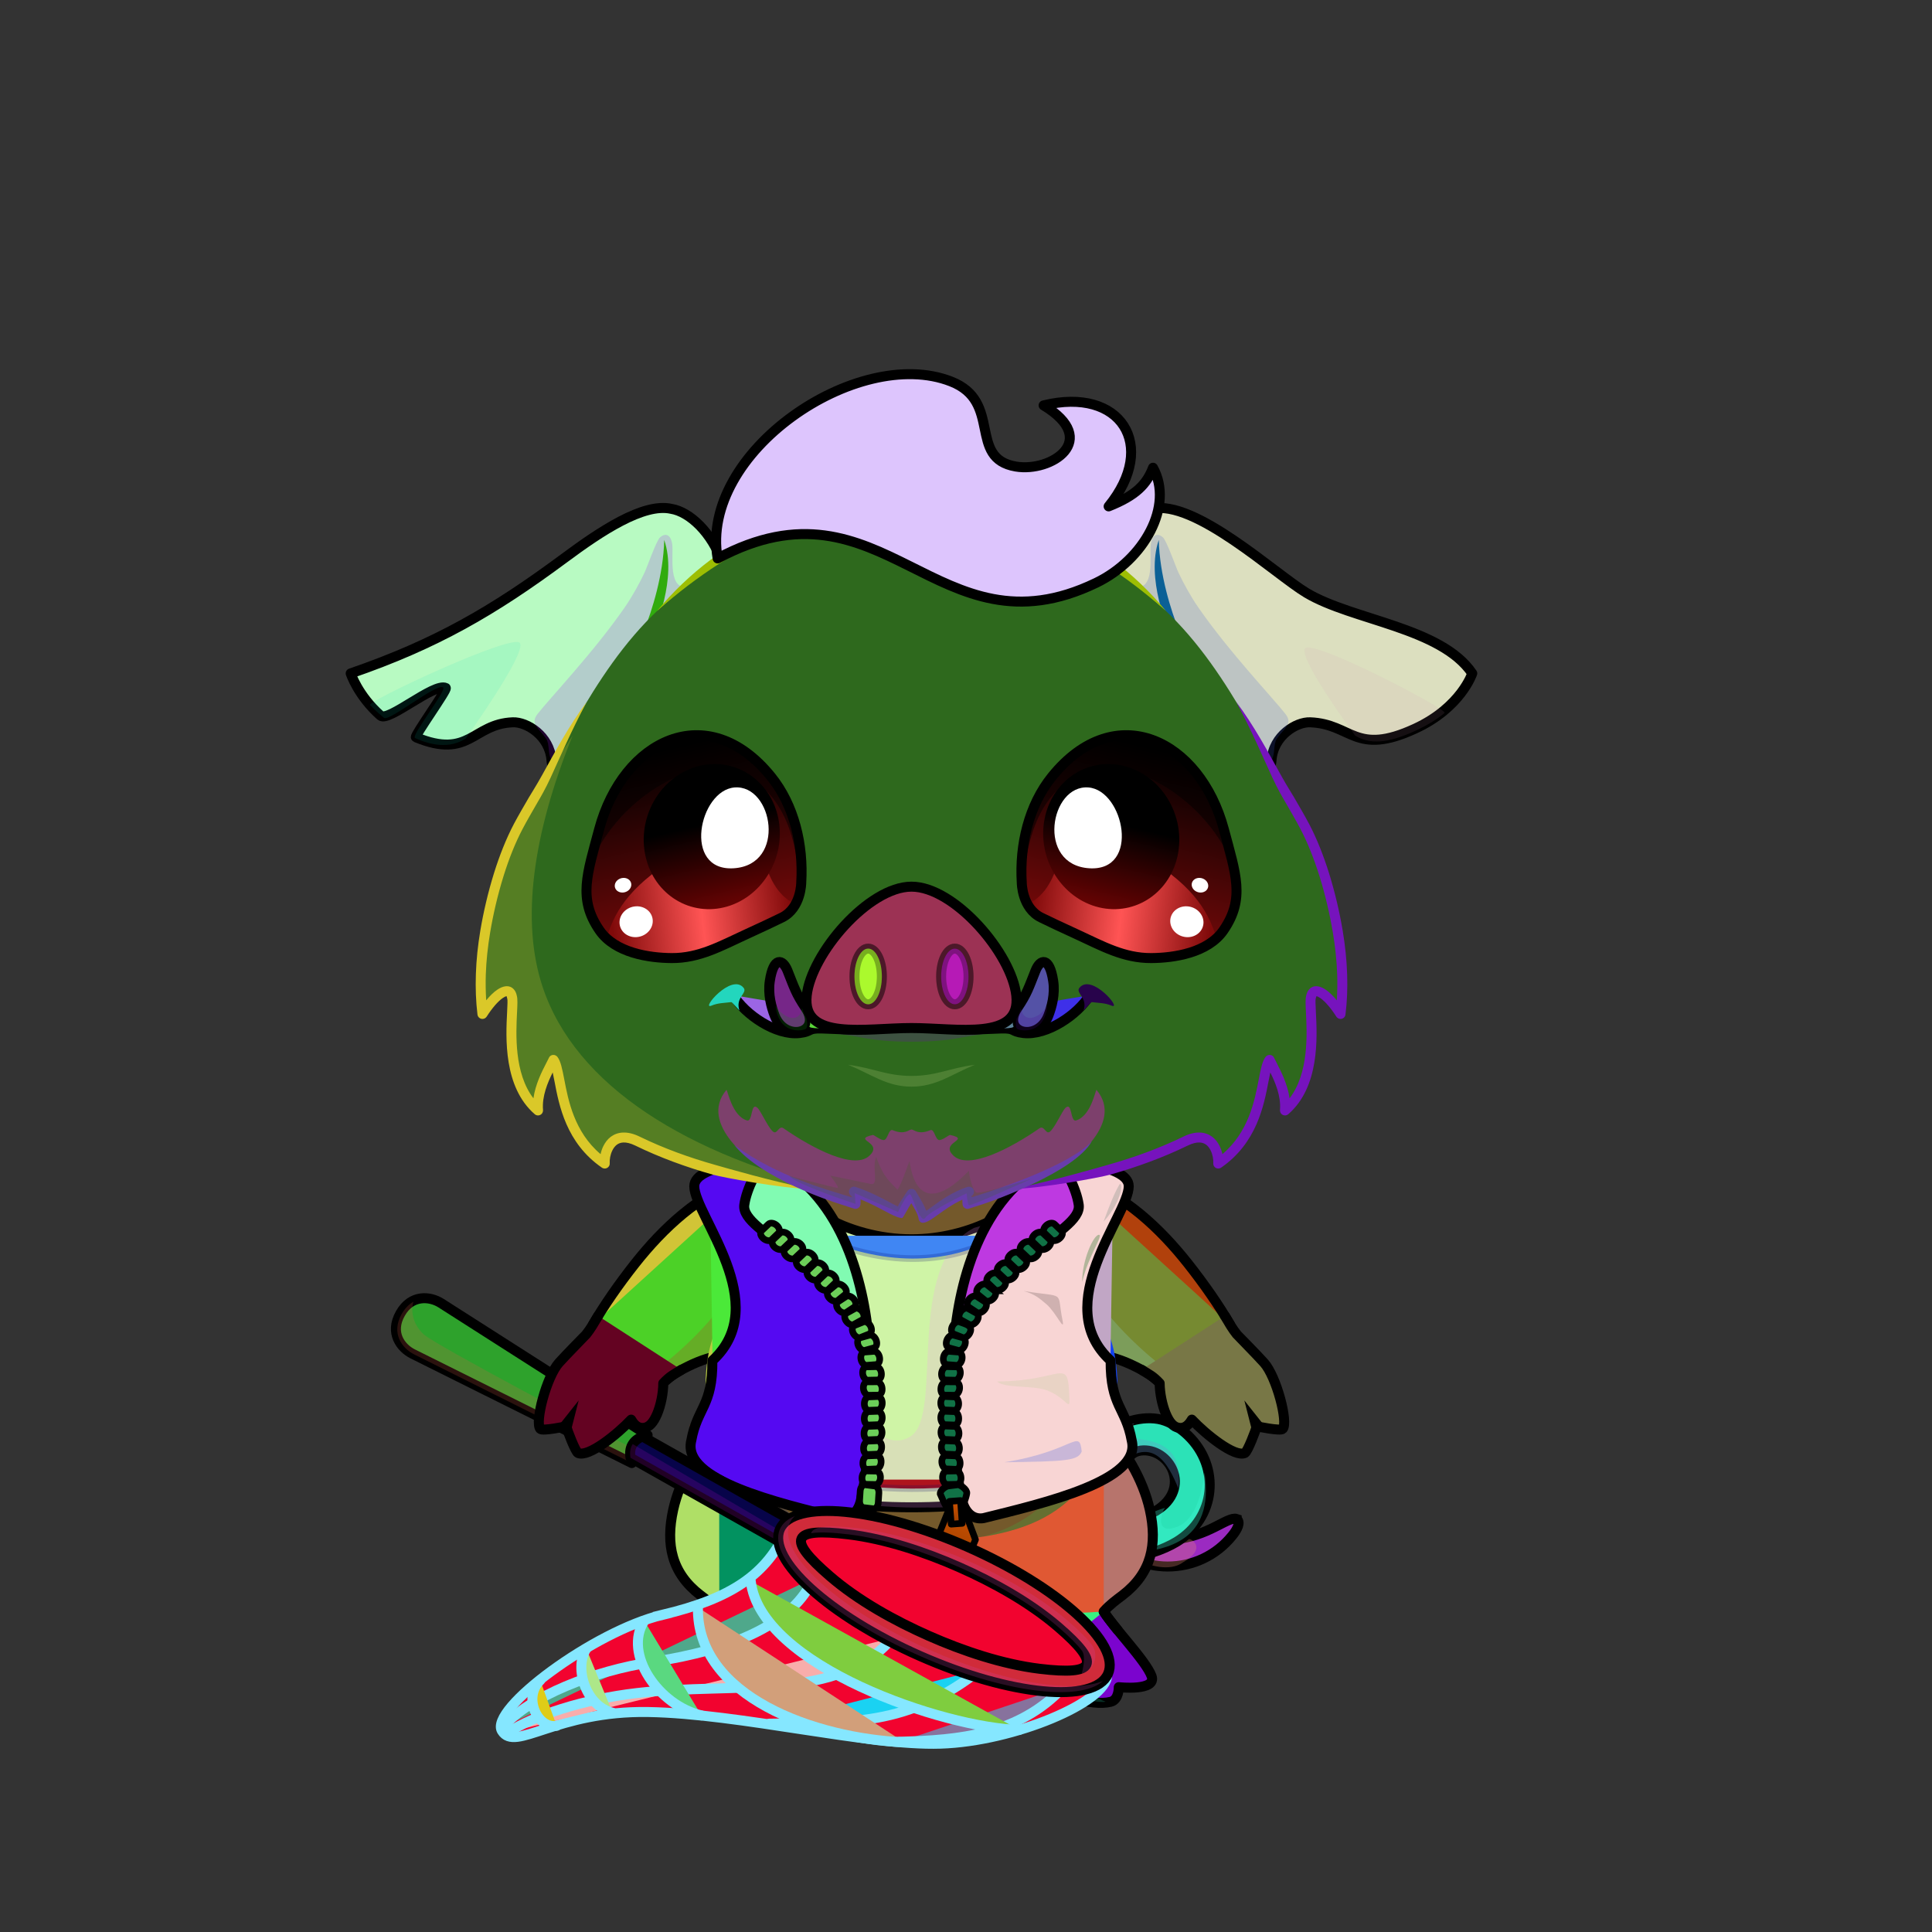 <svg xmlns="http://www.w3.org/2000/svg" xmlns:xlink="http://www.w3.org/1999/xlink" style="shape-rendering:geometricPrecision; text-rendering:geometricPrecision; image-rendering:optimizeQuality; fill-rule:evenodd; clip-rule:evenodd" version="1.1" viewBox="0 0 29000 29000" xml:space="preserve"><rect x="0" y="0" width="29000" height="29000" fill="#333333" stroke="none"/><defs><style type="text/css">.WeaponBflyNetBack-Mediumfil1 {fill:black;fill-rule:nonzero;fill-opacity:0.2}
.WeaponBflyNetBack-Mediumfil12 {fill:url(#WeaponBflyNetBack-Mediumid25);fill-rule:nonzero}
.WeaponBflyNetBack-Mediumstr0 {stroke:black;stroke-width:150;stroke-linecap:round;stroke-linejoin:round}
.WeaponBflyNet-Mediumfil13 {fill:white;fill-opacity:0.702}
.WeaponBflyNet-Mediumfil3 {fill:black;fill-opacity:0.2}
.WeaponBflyNet-Mediumfil14 {fill:none}
.WeaponBflyNet-Mediumstr2 {stroke:#85E7FF;stroke-width:150;stroke-linecap:round;stroke-linejoin:round}
.WeaponBflyNet-Mediumstr3 {stroke:#85E7FF;stroke-width:150}
.WeaponBflyNet-Mediumfil15 {fill:url(#WeaponBflyNet-Mediumid2)}
.WeaponBflyNet-Mediumstr0 {stroke:black;stroke-width:150;stroke-linecap:round;stroke-linejoin:round}
.WeaponBflyNet-Mediumfil16 {fill:url(#WeaponBflyNet-Mediumid1)}
.WeaponBflyNet-Mediumstr1 {stroke:black;stroke-width:150}
.HairBack-Pig0fil0 {fill:none}
.Tail-Pig2fil26 {fill:black;fill-opacity:0.302}
.Tail-Pig2fil25 {fill:url(#Tail-Pig2id197)}
.Tail-Pig2str1 {stroke:black;stroke-width:150}
.Tail-Pig2fil27 {fill:url(#Tail-Pig2id96)}
.RightFoot-Pig0fil37 {fill:#ffe8f2}
.RightFoot-Pig0fil38 {fill:#332822}
.RightFoot-Pig0fil39 {fill:url(#RightFoot-Pig0id227)}
.RightFoot-Pig0fil40 {fill:black}
.RightFoot-Pig0fil10 {fill:black;fill-opacity:0.2}
.RightFoot-Pig0fil0 {fill:none}
.RightFoot-Pig0str2 {stroke:black;stroke-width:150;stroke-linecap:round;stroke-linejoin:round}
.RightLeg-Pig0fil52 {fill:url(#RightLeg-Pig0id37)}
.RightLeg-Pig0fil10 {fill:black;fill-opacity:0.2}
.RightLeg-Pig0fil0 {fill:none}
.RightLeg-Pig0str2 {stroke:black;stroke-width:150;stroke-linecap:round;stroke-linejoin:round}
.LeftFoot-Pig0fil37 {fill:#ffe8f2}
.LeftFoot-Pig0fil38 {fill:#332822}
.LeftFoot-Pig0fil57 {fill:url(#LeftFoot-Pig0id220)}
.LeftFoot-Pig0fil40 {fill:black}
.LeftFoot-Pig0fil10 {fill:black;fill-opacity:0.2}
.LeftFoot-Pig0fil0 {fill:none}
.LeftFoot-Pig0str2 {stroke:black;stroke-width:150;stroke-linecap:round;stroke-linejoin:round}
.LeftLeg-Pig0fil62 {fill:url(#LeftLeg-Pig0id49)}
.LeftLeg-Pig0fil10 {fill:black;fill-opacity:0.2}
.LeftLeg-Pig0fil0 {fill:none}
.LeftLeg-Pig0str2 {stroke:black;stroke-width:150;stroke-linecap:round;stroke-linejoin:round}
.RightHand-Pig0fil68 {fill:url(#RightHand-Pig0id57)}
.RightHand-Pig0fil10 {fill:black;fill-opacity:0.2}
.RightHand-Pig0fil0 {fill:none}
.RightHand-Pig0str0 {stroke:black;stroke-width:150;stroke-linecap:round;stroke-linejoin:round}
.RightPaw-Pig0fil74 {fill:url(#RightPaw-Pig0id25)}
.RightPaw-Pig0fil10 {fill:black;fill-opacity:0.2}
.RightPaw-Pig0fil75 {fill:url(#RightPaw-Pig0id217)}
.RightPaw-Pig0fil40 {fill:black}
.RightPaw-Pig0fil0 {fill:none}
.RightPaw-Pig0str2 {stroke:black;stroke-width:150;stroke-linecap:round;stroke-linejoin:round}
.LeftHand-Pig0fil79 {fill:url(#LeftHand-Pig0id22)}
.LeftHand-Pig0fil10 {fill:black;fill-opacity:0.2}
.LeftHand-Pig0fil0 {fill:none}
.LeftHand-Pig0str0 {stroke:black;stroke-width:150;stroke-linecap:round;stroke-linejoin:round}
.Body-Pig0fil83 {fill:url(#Body-Pig0id42)}
.Body-Pig0fil10 {fill:black;fill-opacity:0.2}
.Body-Pig0fil84 {fill:black;fill-rule:nonzero}
.LeftPaw-Pig0fil91 {fill:url(#LeftPaw-Pig0id70)}
.LeftPaw-Pig0fil10 {fill:black;fill-opacity:0.2}
.LeftPaw-Pig0fil92 {fill:url(#LeftPaw-Pig0id209)}
.LeftPaw-Pig0fil40 {fill:black}
.LeftPaw-Pig0fil0 {fill:none}
.LeftPaw-Pig0str2 {stroke:black;stroke-width:150;stroke-linecap:round;stroke-linejoin:round}
.Ears-Pig3fil10 {fill:black;fill-opacity:0.2}
.Ears-Pig3fil84 {fill:black;fill-rule:nonzero}
.Ears-Pig3fil115 {fill:black;fill-opacity:0.102}
.Ears-Pig3fil114 {fill:url(#Ears-Pig3id188)}
.Ears-Pig3str0 {stroke:black;stroke-width:150;stroke-linecap:round;stroke-linejoin:round}
.Ears-Pig3fil116 {fill:url(#Ears-Pig3id80)}
.Head-Pig5fil165 {fill:url(#Head-Pig5id36)}
.Head-Pig5fil10 {fill:black;fill-opacity:0.2}
.Head-Pig5fil84 {fill:black;fill-rule:nonzero}
.Mouth-Pig7fil26 {fill:black;fill-opacity:0.302}
.Mouth-Pig7fil172 {fill:black;fill-rule:nonzero;fill-opacity:0.2}
.Mouth-Pig7fil169 {fill:black}
.Mouth-Pig7fil10 {fill:black;fill-opacity:0.2}
.Mouth-Pig7fil0 {fill:none}
.Mouth-Pig7str0 {stroke:black;stroke-width:150;stroke-linecap:round;stroke-linejoin:round}
.Mouth-Pig7fil173 {fill:white}
.Eyes-Pig0fil174 {fill:url(#Eyes-Pig0id154)}
.Eyes-Pig0fil148 {fill:black;fill-opacity:0.502}
.Eyes-Pig0fil175 {fill:url(#Eyes-Pig0id108)}
.Eyes-Pig0fil173 {fill:white}
.Eyes-Pig0fil176 {fill:url(#Eyes-Pig0id100)}
.Eyes-Pig0fil177 {fill:url(#Eyes-Pig0id156)}
.Eyes-Pig0fil178 {fill:url(#Eyes-Pig0id106)}
.Eyes-Pig0fil179 {fill:url(#Eyes-Pig0id102)}
.Eyes-Pig0fil0 {fill:none}
.Eyes-Pig0str0 {stroke:black;stroke-width:150;stroke-linecap:round;stroke-linejoin:round}
.Moustache-Pig3fil234 {fill:url(#Moustache-Pig3id41)}
.Moustache-Pig3fil84 {fill:black;fill-rule:nonzero}
.Moustache-Pig3fil10 {fill:black;fill-opacity:0.2}
.Nose-Pig0fil236 {fill:url(#Nose-Pig0id201)}
.Nose-Pig0str0 {stroke:black;stroke-width:150;stroke-linecap:round;stroke-linejoin:round}
.Nose-Pig0fil26 {fill:black;fill-opacity:0.302}
.Nose-Pig0str3 {stroke:black;stroke-width:150;stroke-linecap:round;stroke-linejoin:round;stroke-opacity:0.302}
.Nose-Pig0fil237 {fill:none}
.Hair-Pig3fil248 {fill:url(#Hair-Pig3id21)}
.Hair-Pig3fil10 {fill:black;fill-opacity:0.2}
.Hair-Pig3fil249 {fill:#454041}
.Hair-Pig3fil0 {fill:none}
.Hair-Pig3str0 {stroke:black;stroke-width:150;stroke-linecap:round;stroke-linejoin:round}
.NecklaceContentos-Mediumfil15 {fill:url(#NecklaceContentos-Mediumid37)}
.NecklaceContentos-Mediumfil2 {fill:#000066;fill-opacity:0.2}
.NecklaceContentos-Mediumfil16 {fill:url(#NecklaceContentos-Mediumid7)}
.NecklaceContentos-Mediumfil5 {fill:black;fill-opacity:0.149}
.NecklaceContentos-Mediumfil6 {fill:#FF6600}
.NecklaceContentos-Mediumfil17 {fill:url(#NecklaceContentos-Mediumid6)}
.NecklaceContentos-Mediumfil8 {fill:white}
.NecklaceContentos-Mediumfil13 {fill:#FFCC99;fill-opacity:0.302}
.NecklaceContentos-Mediumfil14 {fill:#FFCC99;fill-opacity:0.2}
.NecklaceContentos-Mediumfil1 {fill:none}
.NecklaceContentos-Mediumstr0 {stroke:black;stroke-width:150;stroke-linecap:round;stroke-linejoin:round}
.NecklaceContentos-Mediumfil3 {fill:none}
.NecklaceContentos-Mediumstr1 {stroke:#000066;stroke-width:100;stroke-linecap:round;stroke-linejoin:round;stroke-opacity:0.2}
.NecklaceContentos-Mediumstr2 {stroke:#C24E00;stroke-width:150}
.NecklaceContentos-Mediumstr3 {stroke:#C24E00;stroke-width:100}
.NecklaceContentos-Mediumfil18 {fill:url(#NecklaceContentos-Mediumid11)}
.NecklaceContentos-Mediumstr4 {stroke:black;stroke-width:100}
.NecklaceContentos-Mediumfil19 {fill:url(#NecklaceContentos-Mediumid8)}
.NecklaceContentos-Mediumfil20 {fill:url(#NecklaceContentos-Mediumid18)}
.NecklaceContentos-Mediumstr5 {stroke:black;stroke-width:100;stroke-linecap:round;stroke-linejoin:round}
.NecklaceContentos-Mediumfil21 {fill:url(#NecklaceContentos-Mediumid27)}
</style><linearGradient gradientUnits="userSpaceOnUse" id="WeaponBflyNetBack-Mediumid25" x1="7204.83" x2="8458.79" y1="22047.5" y2="19400.3">
   <stop offset="0" style="stop-opacity:1; stop-color:#FF6666"/>
   <stop offset="1" style="stop-opacity:1; stop-color:#FFC5B0"/>
  </linearGradient><linearGradient gradientUnits="userSpaceOnUse" id="WeaponBflyNet-Mediumid2" x1="9470.94" x2="12022.2" y1="22463.7" y2="22328">
   <stop offset="0" style="stop-opacity:1; stop-color:#5C3005"/>
   <stop offset="1" style="stop-opacity:1; stop-color:#B87939"/>
  </linearGradient><linearGradient gradientUnits="userSpaceOnUse" id="WeaponBflyNet-Mediumid1" x1="14169.4" x2="14169.4" y1="25399.5" y2="22680.1">
   <stop offset="0" style="stop-opacity:1; stop-color:#D4A373"/>
   <stop offset="1" style="stop-opacity:1; stop-color:#B87939"/>
  </linearGradient><linearGradient gradientUnits="userSpaceOnUse" id="Tail-Pig2id197" x1="17344.8" x2="17524.4" xlink:href="#Tail-Pig2id94" y1="23500.4" y2="22540.2">
  </linearGradient><linearGradient gradientUnits="userSpaceOnUse" id="Tail-Pig2id96" x1="16430.9" x2="18027.3" xlink:href="#Tail-Pig2id94" y1="22909.3" y2="21761">
  </linearGradient><linearGradient gradientUnits="objectBoundingBox" id="RightFoot-Pig0id227" x1="50%" x2="50%" xlink:href="#RightFoot-Pig0id0" y1="100%" y2="0%">
  </linearGradient><linearGradient gradientUnits="objectBoundingBox" id="RightLeg-Pig0id37" x1="50%" x2="50%" xlink:href="#RightLeg-Pig0id2" y1="100%" y2="0%">
  </linearGradient><linearGradient gradientUnits="objectBoundingBox" id="LeftFoot-Pig0id220" x1="50%" x2="50%" xlink:href="#LeftFoot-Pig0id0" y1="100%" y2="0%">
  </linearGradient><linearGradient gradientUnits="objectBoundingBox" id="LeftLeg-Pig0id49" x1="50%" x2="50%" xlink:href="#LeftLeg-Pig0id2" y1="100%" y2="0%">
  </linearGradient><linearGradient gradientUnits="objectBoundingBox" id="RightHand-Pig0id57" x1="30.124%" x2="69.876%" xlink:href="#RightHand-Pig0id22" y1="2.322%" y2="97.678%">
  </linearGradient><linearGradient gradientUnits="objectBoundingBox" id="RightPaw-Pig0id25" x1="81.883%" x2="18.117%" y1="89.198%" y2="10.802%">
   <stop offset="0" style="stop-opacity:1; stop-color:#cc91ab"/>
   <stop offset="0.62" style="stop-opacity:1; stop-color:#f3b8d3"/>
   <stop offset="1" style="stop-opacity:1; stop-color:#f3b8d3"/>
  </linearGradient><linearGradient gradientUnits="objectBoundingBox" id="RightPaw-Pig0id217" x1="50%" x2="50%" xlink:href="#RightPaw-Pig0id0" y1="100%" y2="0%">
  </linearGradient><linearGradient gradientUnits="objectBoundingBox" id="LeftHand-Pig0id22" x1="69.876%" x2="30.124%" y1="2.322%" y2="97.678%">
   <stop offset="0" style="stop-opacity:1; stop-color:#cc91ab"/>
   <stop offset="0.02" style="stop-opacity:1; stop-color:#cc91ab"/>
   <stop offset="0.922" style="stop-opacity:1; stop-color:#f3b8d3"/>
   <stop offset="1" style="stop-opacity:1; stop-color:#f3b8d3"/>
  </linearGradient><linearGradient gradientUnits="objectBoundingBox" id="Body-Pig0id42" x1="50%" x2="50%" y1="0%" y2="100%">
   <stop offset="0" style="stop-opacity:1; stop-color:#cc91ab"/>
   <stop offset="0.031" style="stop-opacity:1; stop-color:#cc91ab"/>
   <stop offset="0.529" style="stop-opacity:1; stop-color:#f3b8d3"/>
   <stop offset="1" style="stop-opacity:1; stop-color:#ffe8f2"/>
  </linearGradient><linearGradient gradientUnits="objectBoundingBox" id="LeftPaw-Pig0id70" x1="18.117%" x2="81.883%" xlink:href="#LeftPaw-Pig0id25" y1="89.198%" y2="10.802%">
  </linearGradient><linearGradient gradientUnits="objectBoundingBox" id="LeftPaw-Pig0id209" x1="50%" x2="50%" xlink:href="#LeftPaw-Pig0id0" y1="100%" y2="0%">
  </linearGradient><linearGradient gradientUnits="userSpaceOnUse" id="Ears-Pig3id188" x1="19906.5" x2="18669.8" xlink:href="#Ears-Pig3id80" y1="11565.8" y2="7565.01">
  </linearGradient><linearGradient gradientUnits="objectBoundingBox" id="Head-Pig5id36" x1="50%" x2="50%" xlink:href="#Head-Pig5id3" y1="100%" y2="9.57532e-005%">
  </linearGradient><linearGradient gradientUnits="userSpaceOnUse" id="Eyes-Pig0id154" x1="16571.6" x2="17280" xlink:href="#Eyes-Pig0id148" y1="14231.4" y2="11213.2">
  </linearGradient><linearGradient gradientUnits="userSpaceOnUse" id="Eyes-Pig0id108" x1="18190.8" x2="15498.7" xlink:href="#Eyes-Pig0id10" y1="13790.3" y2="13468">
  </linearGradient><linearGradient gradientUnits="userSpaceOnUse" id="Eyes-Pig0id100" x1="16928.3" x2="16431.9" xlink:href="#Eyes-Pig0id45" y1="11523.4" y2="13592.4">
  </linearGradient><linearGradient gradientUnits="userSpaceOnUse" id="Eyes-Pig0id156" x1="10792.3" x2="10083.9" xlink:href="#Eyes-Pig0id148" y1="14231.4" y2="11213.2">
  </linearGradient><linearGradient gradientUnits="userSpaceOnUse" id="Eyes-Pig0id106" x1="9173.07" x2="11865.2" xlink:href="#Eyes-Pig0id10" y1="13790.3" y2="13468">
  </linearGradient><linearGradient gradientUnits="userSpaceOnUse" id="Eyes-Pig0id102" x1="10435.6" x2="10932" xlink:href="#Eyes-Pig0id45" y1="11523.4" y2="13592.4">
  </linearGradient><linearGradient gradientUnits="userSpaceOnUse" id="Moustache-Pig3id41" x1="13681.9" x2="13681.9" y1="18279.7" y2="16359.7">
   <stop offset="0" style="stop-opacity:1; stop-color:#2b2425"/>
   <stop offset="0.6" style="stop-opacity:1; stop-color:#2b2425"/>
   <stop offset="1" style="stop-opacity:1; stop-color:#454041"/>
  </linearGradient><linearGradient gradientUnits="userSpaceOnUse" id="Nose-Pig0id201" x1="13681.9" x2="13681.9" xlink:href="#Nose-Pig0id151" y1="13309.5" y2="15458">
  </linearGradient><linearGradient gradientUnits="userSpaceOnUse" id="Hair-Pig3id21" x1="16474.7" x2="11684.5" xlink:href="#Hair-Pig3id7" y1="8706.11" y2="5940.47">
  </linearGradient><linearGradient gradientUnits="userSpaceOnUse" id="NecklaceContentos-Mediumid37" x1="13587.4" x2="13587.4" y1="17464.9" y2="22624.5">
   <stop offset="0" style="stop-opacity:1; stop-color:#0EC7FE"/>
   <stop offset="1" style="stop-opacity:1; stop-color:#495AFF"/>
  </linearGradient><linearGradient gradientUnits="userSpaceOnUse" id="NecklaceContentos-Mediumid7" x1="11330.5" x2="12101.4" xlink:href="#NecklaceContentos-Mediumid6" y1="22594.2" y2="17626.1">
  </linearGradient><linearGradient gradientUnits="userSpaceOnUse" id="NecklaceContentos-Mediumid11" x1="11697.7" x2="12961.3" xlink:href="#NecklaceContentos-Mediumid8" y1="22206" y2="18801.2">
  </linearGradient><linearGradient gradientUnits="userSpaceOnUse" id="NecklaceContentos-Mediumid18" x1="14226.7" x2="14483.1" xlink:href="#NecklaceContentos-Mediumid8" y1="23344.3" y2="22653.4">
  </linearGradient><linearGradient gradientUnits="userSpaceOnUse" id="NecklaceContentos-Mediumid27" x1="14319.6" x2="14375.9" xlink:href="#NecklaceContentos-Mediumid8" y1="22847.9" y2="22554.1">
  </linearGradient><linearGradient gradientUnits="userSpaceOnUse" id="Tail-Pig2id94" x1="13432.5" x2="17737.9" y1="23392.7" y2="23392.7">
   <stop offset="0" style="stop-opacity:1; stop-color:#cc91ab"/>
   <stop offset="1" style="stop-opacity:1; stop-color:#ffe8f2"/>
  </linearGradient><linearGradient gradientUnits="userSpaceOnUse" id="RightFoot-Pig0id0" x1="16257.8" x2="16257.8" y1="21560.3" y2="23683.4">
   <stop offset="0" style="stop-opacity:1; stop-color:#332822"/>
   <stop offset="1" style="stop-opacity:1; stop-color:#594c45"/>
  </linearGradient><linearGradient gradientUnits="userSpaceOnUse" id="RightLeg-Pig0id2" x1="11782.6" x2="11782.6" y1="24212.9" y2="21311.8">
   <stop offset="0" style="stop-opacity:1; stop-color:#ffe8f2"/>
   <stop offset="0.388" style="stop-opacity:1; stop-color:#ffe8f2"/>
   <stop offset="1" style="stop-opacity:1; stop-color:#f3b8d3"/>
  </linearGradient><linearGradient gradientUnits="userSpaceOnUse" id="LeftFoot-Pig0id0" x1="16257.8" x2="16257.8" y1="21560.3" y2="23683.4">
   <stop offset="0" style="stop-opacity:1; stop-color:#332822"/>
   <stop offset="1" style="stop-opacity:1; stop-color:#594c45"/>
  </linearGradient><linearGradient gradientUnits="userSpaceOnUse" id="LeftLeg-Pig0id2" x1="11782.6" x2="11782.6" y1="24212.9" y2="21311.8">
   <stop offset="0" style="stop-opacity:1; stop-color:#ffe8f2"/>
   <stop offset="0.388" style="stop-opacity:1; stop-color:#ffe8f2"/>
   <stop offset="1" style="stop-opacity:1; stop-color:#f3b8d3"/>
  </linearGradient><linearGradient gradientUnits="objectBoundingBox" id="RightHand-Pig0id22" x1="69.876%" x2="30.124%" y1="2.322%" y2="97.678%">
   <stop offset="0" style="stop-opacity:1; stop-color:#cc91ab"/>
   <stop offset="0.02" style="stop-opacity:1; stop-color:#cc91ab"/>
   <stop offset="0.922" style="stop-opacity:1; stop-color:#f3b8d3"/>
   <stop offset="1" style="stop-opacity:1; stop-color:#f3b8d3"/>
  </linearGradient><linearGradient gradientUnits="userSpaceOnUse" id="RightPaw-Pig0id0" x1="16257.8" x2="16257.8" y1="21560.3" y2="23683.4">
   <stop offset="0" style="stop-opacity:1; stop-color:#332822"/>
   <stop offset="1" style="stop-opacity:1; stop-color:#594c45"/>
  </linearGradient><linearGradient gradientUnits="objectBoundingBox" id="LeftPaw-Pig0id25" x1="81.883%" x2="18.117%" y1="89.198%" y2="10.802%">
   <stop offset="0" style="stop-opacity:1; stop-color:#cc91ab"/>
   <stop offset="0.62" style="stop-opacity:1; stop-color:#f3b8d3"/>
   <stop offset="1" style="stop-opacity:1; stop-color:#f3b8d3"/>
  </linearGradient><linearGradient gradientUnits="userSpaceOnUse" id="LeftPaw-Pig0id0" x1="16257.8" x2="16257.8" y1="21560.3" y2="23683.4">
   <stop offset="0" style="stop-opacity:1; stop-color:#332822"/>
   <stop offset="1" style="stop-opacity:1; stop-color:#594c45"/>
  </linearGradient><linearGradient gradientUnits="userSpaceOnUse" id="Ears-Pig3id80" x1="8075.74" x2="8075.74" y1="11506" y2="7624.74">
   <stop offset="0" style="stop-opacity:1; stop-color:#cc91ab"/>
   <stop offset="0.6" style="stop-opacity:1; stop-color:#f3b8d3"/>
   <stop offset="1" style="stop-opacity:1; stop-color:#ffe8f2"/>
  </linearGradient><linearGradient gradientUnits="userSpaceOnUse" id="Head-Pig5id3" x1="18922.8" x2="18922.8" y1="11187.2" y2="5413.87">
   <stop offset="0" style="stop-opacity:1; stop-color:#cc91ab"/>
   <stop offset="0.388" style="stop-opacity:1; stop-color:#f3b8d3"/>
   <stop offset="1" style="stop-opacity:1; stop-color:#ffe8f2"/>
  </linearGradient><linearGradient gradientUnits="userSpaceOnUse" id="Eyes-Pig0id148" x1="16641" x2="17334.4" y1="14255.9" y2="11076.2">
   <stop offset="0" style="stop-opacity:1; stop-color:#800a0a"/>
   <stop offset="1" style="stop-opacity:1; stop-color:black"/>
  </linearGradient><linearGradient gradientUnits="userSpaceOnUse" id="Eyes-Pig0id10" x1="15305.7" x2="18262.7" y1="12539.6" y2="12539.6">
   <stop offset="0" style="stop-opacity:1; stop-color:#800a0a"/>
   <stop offset="0.502" style="stop-opacity:1; stop-color:#ff5454"/>
   <stop offset="1" style="stop-opacity:1; stop-color:#800a0a"/>
  </linearGradient><linearGradient gradientUnits="userSpaceOnUse" id="Eyes-Pig0id45" x1="16680.3" x2="16680.3" y1="11243.5" y2="13543.4">
   <stop offset="0" style="stop-opacity:1; stop-color:black"/>
   <stop offset="0.4" style="stop-opacity:1; stop-color:black"/>
   <stop offset="1" style="stop-opacity:1; stop-color:#660303"/>
  </linearGradient><linearGradient gradientUnits="userSpaceOnUse" id="Nose-Pig0id151" x1="13681.9" x2="13681.9" y1="13554.2" y2="15469.2">
   <stop offset="0" style="stop-opacity:1; stop-color:#FFCCCC"/>
   <stop offset="1" style="stop-opacity:1; stop-color:#DB9092"/>
  </linearGradient><linearGradient gradientUnits="userSpaceOnUse" id="Hair-Pig3id7" x1="17165.3" x2="17165.3" y1="19960.9" y2="12270.8">
   <stop offset="0" style="stop-opacity:1; stop-color:#2b2425"/>
   <stop offset="1" style="stop-opacity:1; stop-color:#454041"/>
  </linearGradient><linearGradient gradientUnits="userSpaceOnUse" id="NecklaceContentos-Mediumid6" x1="15262.5" x2="16033.4" y1="22594.2" y2="17626.1">
   <stop offset="0" style="stop-opacity:1; stop-color:#FF7C24"/>
   <stop offset="1" style="stop-opacity:1; stop-color:#EB5E00"/>
  </linearGradient><linearGradient gradientUnits="userSpaceOnUse" id="NecklaceContentos-Mediumid8" x1="14398.2" x2="15662.6" y1="22206.9" y2="18800.2">
   <stop offset="0" style="stop-opacity:1; stop-color:#A14000"/>
   <stop offset="1" style="stop-opacity:1; stop-color:#CC5100"/>
  </linearGradient></defs><g id="HairBack-Pig0">
 <animateTransform additive="sum" attributeName="transform" dur="10" repeatCount="indefinite" type="translate" values="0;0 200;0;0 200;0;0 200;0;0 200;0"/>
  <rect class="HairBack-Pig0fil0" height="890" width="890" x="13237" y="6590"/>
  <rect class="HairBack-Pig0fil0" height="890" width="890" x="13237" y="6590"/>
 </g><g id="Tail-Pig2">
  <path class="Tail-Pig2fil25 Tail-Pig2str1" d="M18563 22800c62,50 15,150 -66,250 -238,296 -591,465 -973,464 -339,-1 -743,-145 -1179,-588 -91,-93 -89,-241 3,-332 93,-91 241,-89 332,3 350,356 678,527 927,510 524,-37 824,-352 956,-307z" style="fill:#9b2ac1"/>
  <path class="Tail-Pig2fil26" d="M17904 23127c180,153 -147,324 -147,324 -203,153 -532,25 -532,25 11,-120 145,-184 291,-260 143,-75 299,-165 388,-89z" style="fill:#e78978"/>
  <path class="Tail-Pig2fil27 Tail-Pig2str1" d="M16873 22777c154,-20 331,-10 476,-97 556,-338 203,-961 -228,-906 -58,8 -112,33 -155,77 -113,116 -169,220 -188,306 -18,80 -4,135 19,160 88,95 82,244 -14,332 -95,88 -244,81 -332,-14 -111,-121 -188,-329 -133,-577 36,-164 129,-348 311,-534 197,-202 597,-294 858,-197 125,46 245,121 348,222 488,476 418,1234 -173,1594 -203,124 -488,211 -701,238 -569,27 -755,-519 -88,-604z" style="fill:#2ce2b7"/>
  <path class="Tail-Pig2fil26" d="M18079 22100c0,0 -46,679 -406,816 -360,138 -229,-238 -189,-274 40,-36 -266,92 -266,92 0,0 -446,621 -111,569 335,-51 1138,-135 972,-1203z" style="fill:#3ff8d4"/>
  <path class="Tail-Pig2fil26" d="M17028 21372c-197,84 -190,187 39,222 323,48 688,117 623,755 -159,-394 -399,-838 -950,-319 0,0 -354,-187 -275,-364 80,-176 476,-332 563,-294z" style="fill:#6b97ca"/>
 </g><g id="RightFoot-Pig0">
  <path class="RightFoot-Pig0fil37" d="M16559 24190c54,65 143,233 174,292 62,268 -152,365 -298,365 -143,0 -686,-98 -894,289 -330,-192 -541,-572 -540,-565 -22,-43 -41,-85 -54,-126 -58,-176 -10,-247 31,-317 480,-107 1078,-83 1581,62z" style="fill:#38f281"/>
  <path class="RightFoot-Pig0fil38" d="M15011 24496c-3,101 -14,73 -14,176 -5,821 346,600 430,523 12,-11 59,-71 57,-73 -109,-146 -274,-300 -473,-626z" style="fill:#f9a9bf"/>
  <path class="RightFoot-Pig0fil0 RightFoot-Pig0str2" d="M14995 24537c1,45 2,90 2,135 -5,821 346,600 430,523 4,-4 19,-23 37,-48" style="fill:#1b5c71"/>
  <path class="RightFoot-Pig0fil39" d="M16756 24466c0,0 -225,-105 -294,-5 -54,78 49,353 -47,353 -106,0 -310,-245 -509,-215 -288,43 -418,429 -384,506 35,82 343,409 763,435 419,26 490,-14 487,-39 -3,-24 42,-150 42,-150 0,0 458,-59 491,-95 100,-109 -467,-691 -549,-790z" style="fill:#8620ed"/>
  <polygon class="RightFoot-Pig0fil40" points="16740,25393 16571,24994 16934,25330 "/>
  <path class="RightFoot-Pig0fil0 RightFoot-Pig0str2" d="M16567 24189c147,241 633,739 718,969 84,231 -492,167 -492,167 0,0 5,189 -122,220 -281,70 -831,-103 -1075,-309 -49,-41 -99,-87 -150,-135" style="fill:#7b04ce"/>
  <path class="RightFoot-Pig0fil0 RightFoot-Pig0str2" d="M16567 24189c45,73 121,170 208,277m-1262 697c-341,-311 -707,-789 -548,-1037" style="fill:#70de2e"/>
  <path class="RightFoot-Pig0fil10" d="M15252 24171c-250,336 427,769 691,965 282,210 555,378 651,406 -45,23 -445,-31 -727,-123 -179,-96 -710,-617 -803,-752 -94,-163 -147,-331 -119,-480 10,-21 22,-40 33,-59 85,-7 193,-3 274,43z" style="fill:#2af3be"/>
 </g><g id="LeftFoot-Pig0">
  <path class="LeftFoot-Pig0fil37" d="M10805 24190c-54,65 -143,233 -174,292 -62,268 152,365 298,365 143,0 685,-98 894,289 330,-192 541,-572 540,-565 22,-43 40,-85 54,-126 58,-176 10,-247 -31,-317 -480,-107 -1078,-83 -1581,62z" style="fill:#598fa8"/>
  <path class="LeftFoot-Pig0fil38" d="M12353 24496c3,101 14,73 14,176 5,821 -346,600 -430,523 -12,-11 -59,-71 -57,-73 109,-146 274,-300 473,-626z" style="fill:#368402"/>
  <path class="LeftFoot-Pig0fil0 LeftFoot-Pig0str2" d="M12369 24537c-1,45 -2,90 -2,135 5,821 -346,600 -430,523 -4,-4 -19,-23 -37,-48" style="fill:#1d9100"/>
  <path class="LeftFoot-Pig0fil57" d="M10608 24466c0,0 225,-105 294,-5 54,78 -49,353 47,353 106,0 309,-245 509,-215 288,43 418,429 384,506 -35,82 -343,409 -763,435 -419,26 -490,-14 -487,-39 3,-24 -42,-150 -42,-150 0,0 -458,-59 -491,-95 -101,-109 467,-691 549,-790z" style="fill:#be668f"/>
  <polygon class="LeftFoot-Pig0fil40" points="10624,25393 10793,24994 10430,25330 "/>
  <path class="LeftFoot-Pig0fil0 LeftFoot-Pig0str2" d="M10797 24189c-147,241 -633,739 -718,969 -85,231 492,167 492,167 0,0 -5,189 122,220 281,70 831,-103 1075,-309 49,-41 99,-87 150,-135" style="fill:#989f0a"/>
  <path class="LeftFoot-Pig0fil0 LeftFoot-Pig0str2" d="M10797 24189c-45,73 -121,170 -208,277m1262 697c341,-311 707,-789 548,-1037" style="fill:#7deaaf"/>
  <path class="LeftFoot-Pig0fil10" d="M12112 24171c250,336 -428,769 -691,965 -282,210 -555,378 -651,406 45,23 444,-31 727,-123 179,-96 710,-617 803,-752 94,-163 147,-331 119,-480 -10,-21 -22,-40 -33,-59 -85,-7 -193,-3 -274,43z" style="fill:#7482b6"/>
 </g><g id="RightLeg-Pig0">
  <path class="RightLeg-Pig0fil52" d="M16570 21416c0,0 1181,1189 570,2176 -128,221 -511,470 -581,598 -599,44 -1104,27 -1581,-62 45,-78 82,-155 -44,-376 -113,-198 -400,-446 -1252,-493 0,-147 0,-280 0,-522 373,-788 1598,-1745 2888,-1321z" style="fill:#e05833"/>
  <path class="RightLeg-Pig0fil10" d="M17192 23421c67,-141 106,-290 107,-439 2,-734 -540,-1374 -869,-1659l-157 688c26,45 52,90 79,136 387,-391 947,832 840,1274z" style="fill:#4462a5"/>
  <path class="RightLeg-Pig0fil0 RightLeg-Pig0str2" d="M16570 21416c303,324 585,778 689,1246 115,521 25,950 -408,1282 -95,72 -194,144 -284,245m-1602 -63c284,-396 -518,-875 -1283,-867" style="fill:#b7746c"/>
  <path class="RightLeg-Pig0fil10" d="M13760 23246c341,-28 1532,124 1607,584 27,166 -52,256 -115,341 -93,-12 -184,-26 -274,-43 40,-70 74,-140 -11,-313 -8,-22 -19,-42 -33,-62l0 -1c-104,-182 -357,-408 -1066,-479 -35,-9 -71,-18 -108,-27z" style="fill:#d6b705"/>
 </g><g id="LeftLeg-Pig0">
  <path class="LeftLeg-Pig0fil62" d="M10794 21416c0,0 -1181,1189 -570,2176 128,221 511,470 581,598 599,44 1104,27 1581,-62 -45,-78 -82,-155 44,-376 113,-198 400,-446 1252,-493 0,-147 0,-280 0,-522 -373,-788 -1598,-1745 -2888,-1321z" style="fill:#029260"/>
  <path class="LeftLeg-Pig0fil10" d="M10172 23421c-67,-141 -106,-290 -107,-439 -2,-734 540,-1374 869,-1659l157 688c-26,45 -53,90 -79,136 -388,-391 -947,832 -840,1274z" style="fill:#8b05ad"/>
  <path class="LeftLeg-Pig0fil0 LeftLeg-Pig0str2" d="M10794 21416c-303,324 -586,778 -689,1246 -115,521 -25,950 408,1282 95,72 193,144 284,245m1602 -63c-284,-396 517,-875 1283,-867" style="fill:#afdf66"/>
  <path class="LeftLeg-Pig0fil10" d="M13604 23246c-341,-28 -1532,124 -1607,584 -27,166 52,256 115,341 93,-12 184,-26 274,-43 -40,-70 -74,-140 11,-313 8,-22 19,-42 33,-62l0 -1c104,-182 357,-408 1066,-479 35,-9 71,-18 108,-27z" style="fill:#e81e51"/>
 </g><g id="RightHand-Pig0">
 <animateTransform additive="sum" attributeName="transform" dur="10" repeatCount="indefinite" type="translate" values="0;0 200;0;0 200;0;0 200;0;0 200;0"/>
  <path class="RightHand-Pig0fil68" d="M16231 17709c1005,345 1816,1398 2255,2162 -88,184 -847,720 -1129,836 -543,-402 -1045,-430 -1469,-362 -742,120 -1353,-1920 -931,-2545 422,-21 934,-40 1274,-91z" style="fill:#768a31"/>
  <path class="RightHand-Pig0fil10" d="M17342 20696c-537,-391 -1034,-418 -1454,-351 -171,28 -335,-59 -481,-217 -325,-472 753,-1098 1039,-656 258,399 723,837 1098,1116 3,2 22,18 34,27l-219 113c-8,-18 -14,-30 -17,-32z" style="fill:#98edfe"/>
  <path class="RightHand-Pig0fil0 RightHand-Pig0str0" d="M16477 20333c179,24 366,81 561,178 100,50 205,104 305,189m1121 -817c-161,-280 -388,-607 -632,-916 -422,-534 -963,-1039 -1601,-1258 -90,-31 -172,-59 -246,-84" style="fill:#b1410c"/>
 </g><g id="LeftHand-Pig0">
 <animateTransform additive="sum" attributeName="transform" dur="10" repeatCount="indefinite" type="translate" values="0;0 200;0;0 200;0;0 200;0;0 200;0"/>
  <path class="LeftHand-Pig0fil79" d="M11133 17709c-1005,345 -1817,1398 -2255,2162 88,184 847,720 1128,836 544,-402 1046,-430 1470,-362 742,120 1352,-1920 931,-2545 -422,-21 -934,-40 -1274,-91z" style="fill:#4cd127"/>
  <path class="LeftHand-Pig0fil10" d="M10022 20696c537,-391 1034,-418 1454,-351 171,28 335,-59 481,-217 325,-472 -753,-1098 -1039,-656 -258,399 -723,837 -1098,1116 -3,2 -22,18 -34,27l219 113c8,-18 14,-30 17,-32z" style="fill:#ca2223"/>
  <path class="LeftHand-Pig0fil0 LeftHand-Pig0str0" d="M10887 20333c-179,24 -366,81 -561,178 -100,50 -205,104 -305,189m-1121 -817c161,-280 388,-607 632,-916 422,-534 963,-1039 1601,-1258 90,-31 171,-59 246,-84" style="fill:#d1c437"/>
 </g><g id="Body-Pig0">
 <animateTransform additive="sum" attributeName="transform" dur="10" repeatCount="indefinite" type="translate" values="0;0 200;0;0 200;0;0 200;0;0 200;0"/>
  <path class="Body-Pig0fil83" d="M13682 23135c-1548,0 -2752,-291 -2993,-1956 -147,-1014 391,-2287 991,-3420 634,80 1289,123 2002,142 713,-19 1367,-62 2002,-142 600,1133 1137,2406 991,3420 -242,1665 -1445,1956 -2993,1956z" style="fill:#74592b"/>
  <path class="Body-Pig0fil10" d="M12621 23067c-1016,-156 -1749,-629 -1932,-1888 -75,-519 29,-1106 229,-1707 -223,2001 402,3257 1703,3595z" style="fill:#0d2b98"/>
  <path class="Body-Pig0fil84" d="M11012 22144c-250,-321 -348,-641 -397,-954 -59,-377 -24,-998 184,-1320 -78,421 -93,905 -36,1298 50,341 104,572 249,976z" style="fill:#b9cb41"/>
  <path class="Body-Pig0fil10" d="M14743 23067c1016,-156 1749,-629 1932,-1888 75,-519 -29,-1106 -229,-1707 223,2001 -402,3257 -1703,3595z" style="fill:#2dc94b"/>
  <path class="Body-Pig0fil84" d="M16352 22144c250,-321 347,-641 397,-954 59,-377 24,-998 -184,-1320 78,421 93,905 36,1298 -50,341 -104,572 -249,976z" style="fill:#1243f2"/>
 </g><g id="WeaponBflyNetBack-Medium">
 <animateTransform additive="sum" attributeName="transform" dur="10" repeatCount="indefinite" type="translate" values="0;0 200;0;0 200;0;0 200;0;0 200;0"/>
  <path class="WeaponBflyNetBack-Mediumfil12 WeaponBflyNetBack-Mediumstr0" d="M9510 21699l211 -158 -3097 -1978c-171,-110 -453,-135 -615,154 -163,288 4,515 187,606l3288 1638 26 -262z" style="fill:#2ea22c"/>
  <path class="WeaponBflyNetBack-Mediumfil1" d="M6205 19540c-65,37 -126,96 -176,184 -162,288 5,515 188,606l3267 1631 22 -220c-464,-223 -2955,-1545 -3141,-1708 -152,-132 -207,-333 -160,-493z" style="fill:#d85d47"/>
 </g><g id="RightPaw-Pig0">
 <animateTransform additive="sum" attributeName="transform" dur="10" repeatCount="indefinite" type="translate" values="0;0 200;0;0 200;0;0 200;0;0 200;0"/>
  <path class="RightPaw-Pig0fil74" d="M18486 19871c155,269 247,281 434,498 211,244 446,948 341,1067 -34,39 -389,8 -389,8 -15,58 -145,373 -188,392 -161,73 -598,-324 -814,-554 -63,111 -195,178 -216,147 -79,-27 -146,-195 -211,-374 -34,-92 -45,-318 -86,-348 139,-387 621,-775 1129,-836z" style="fill:#b6f495"/>
  <path class="RightPaw-Pig0fil10" d="M17452 20518c31,24 62,48 92,70 4,3 39,31 43,34 13,14 26,28 39,43 79,93 97,228 104,283 2,13 3,21 4,24 -2,92 -166,169 -227,208 0,-8 -67,-223 -116,-364 0,-31 3,-54 -7,-90 -9,-6 -18,-13 -27,-19 23,-64 55,-127 95,-189z" style="fill:#a43fe7"/>
  <path class="RightPaw-Pig0fil75" d="M18910 20358c-402,-76 -337,407 -242,635 -239,-309 -538,-414 -692,-297 -104,79 -113,131 -203,226 -99,104 -339,-108 -394,-184 -18,147 139,645 275,691 21,31 153,-36 216,-147 216,230 653,627 814,554 43,-19 173,-334 188,-392 0,0 355,31 389,-8 109,-123 -135,-862 -351,-1078z" style="fill:#c6dc26"/>
  <path class="RightPaw-Pig0fil10" d="M18804 21498c-67,307 -352,47 -875,-255 4,66 -100,45 -131,-12 -41,-92 -52,-190 -68,-283 -88,22 -225,-79 -303,-156 -5,-5 -11,-11 -16,-16 49,174 144,541 243,653 90,2 173,-72 216,-147 199,212 579,572 803,508 84,-24 78,-133 131,-292z" style="fill:#937cbb"/>
  <path class="RightPaw-Pig0fil0 RightPaw-Pig0str2" d="M17136 20561c121,75 170,94 271,202 1,149 38,330 93,461 54,128 115,197 196,208 55,8 128,-6 194,-123 208,221 642,571 796,501 41,-19 164,-344 179,-400 0,0 356,75 389,38 86,-99 -94,-785 -280,-992 -109,-122 -404,-420 -409,-427 -68,-85 -123,-182 -179,-276" style="fill:#787746"/>
  <polygon class="RightPaw-Pig0fil40" points="18796,21484 18678,21021 18973,21393 "/>
 </g><g id="LeftPaw-Pig0">
 <animateTransform additive="sum" attributeName="transform" dur="10" repeatCount="indefinite" type="translate" values="0;0 200;0;0 200;0;0 200;0;0 200;0"/>
  <path class="LeftPaw-Pig0fil91" d="M8878 19871c-155,269 -247,281 -434,498 -211,244 -446,948 -341,1067 34,39 388,8 388,8 16,58 146,373 189,392 161,73 598,-324 814,-554 63,111 195,178 216,147 79,-27 146,-195 211,-374 34,-92 45,-318 85,-348 -138,-387 -621,-775 -1128,-836z" style="fill:#d97133"/>
  <path class="LeftPaw-Pig0fil10" d="M9912 20518c-31,24 -62,48 -92,70 -4,3 -39,31 -43,34 -14,14 -27,28 -39,43 -79,93 -97,228 -104,283 -2,13 -3,21 -4,24 2,92 166,169 226,208 0,-8 68,-223 117,-364 -1,-31 -3,-54 7,-90 9,-6 18,-13 26,-19 -22,-64 -54,-127 -94,-189z" style="fill:#da1697"/>
  <path class="LeftPaw-Pig0fil92" d="M8454 20358c401,-76 337,407 242,635 239,-309 538,-414 692,-297 104,79 113,131 203,226 99,104 339,-108 394,-184 18,147 -140,645 -275,691 -21,31 -153,-36 -216,-147 -216,230 -653,627 -814,554 -43,-19 -173,-334 -189,-392 0,0 -354,31 -388,-8 -109,-123 135,-862 351,-1078z" style="fill:#44487b"/>
  <path class="LeftPaw-Pig0fil10" d="M8560 21498c67,307 352,47 875,-255 -5,66 100,45 131,-12 40,-92 52,-190 68,-283 88,22 225,-79 303,-156 5,-5 11,-11 16,-16 -49,174 -144,541 -243,653 -90,2 -173,-72 -216,-147 -199,212 -579,572 -803,508 -84,-24 -79,-133 -131,-292z" style="fill:#c1f492"/>
  <path class="LeftPaw-Pig0fil0 LeftPaw-Pig0str2" d="M10228 20561c-121,75 -170,94 -272,202 0,149 -37,330 -92,461 -55,128 -115,197 -196,208 -55,8 -128,-6 -194,-123 -208,221 -642,571 -797,501 -41,-19 -163,-344 -178,-400 0,0 -356,75 -389,38 -86,-99 94,-785 280,-992 109,-122 404,-420 409,-427 68,-85 123,-182 179,-276" style="fill:#640322"/>
  <polygon class="LeftPaw-Pig0fil40" points="8568,21484 8686,21021 8391,21393 "/>
 </g><g id="NecklaceContentos-Medium">
 <animateTransform additive="sum" attributeName="transform" dur="10" repeatCount="indefinite" type="translate" values="0;0 200;0;0 200;0;0 200;0;0 200;0"/>
  <g id="_2425676865648">
   <path class="NecklaceContentos-Mediumfil15" d="M13682 18602c-963,0 -1888,-539 -1991,-1137 -235,12 -105,4356 -105,4875 578,186 1305,285 2096,285 723,0 1392,-82 1942,-238l0 -4757c-225,528 -1067,972 -1942,972z" style="fill:#f6071d"/>
   <path class="NecklaceContentos-Mediumfil1 NecklaceContentos-Mediumstr0" d="M13682 18602c-963,0 -1888,-539 -1991,-1137 -235,12 -105,4356 -105,4875 578,186 1305,285 2096,285 723,0 1392,-82 1942,-238l0 -4757c-225,528 -1067,972 -1942,972z" style="fill:#cff4a6"/>
   <path class="NecklaceContentos-Mediumfil2" d="M13906 22628c666,11 1281,-118 1718,-241 0,-1586 0,-3172 0,-4757 -161,379 -609,704 -1004,801 -1056,557 -445,2792 -949,3127 -368,246 -900,-223 -853,-1170 -361,73 -681,29 -1263,-1 10,916 31,1744 31,1953 426,137 1534,309 2320,288z" style="fill:#fc95fa"/>
   <path class="NecklaceContentos-Mediumfil3 NecklaceContentos-Mediumstr1" d="M12230 22209c1005,174 1938,186 2794,0" style="fill:#ae141d"/>
   <path class="NecklaceContentos-Mediumfil3 NecklaceContentos-Mediumstr1" d="M12230 18549c1023,453 1956,461 2794,0" style="fill:#4086f3"/>
   <path class="NecklaceContentos-Mediumfil16" d="M12917 22545c156,-713 171,-1484 130,-2356 -259,-939 -910,-2166 -1151,-2743 -339,-54 -1478,12 -1475,361 4,434 1194,1775 272,2617 4,689 -227,699 -317,1201 -147,597 1297,933 2226,1163 166,27 272,-95 315,-243z" style="fill:#3f69ae"/>
   <path class="NecklaceContentos-Mediumfil5" d="M12917 22545c12,-55 59,-282 69,-339 -456,106 -1297,108 -1644,-551 285,77 569,155 854,233 261,37 523,74 785,112 122,-12 75,-1631 66,-1811 -26,-95 -56,-193 -90,-293 -311,-331 -622,-661 -934,-992 -207,-167 -413,-333 -620,-500 -75,-89 -150,-178 -225,-267 95,-235 189,-470 283,-705 -456,20 -1042,124 -1040,375 1,162 74,212 234,552 138,306 582,236 903,619 115,136 50,348 -227,402 126,1 429,-27 526,-59 402,-132 589,537 677,774 -90,682 -1209,259 -1368,51 -35,-82 -113,-179 -135,-338 -35,216 -94,308 -338,616 4,689 -227,699 -317,1201 -147,597 1297,933 2226,1163 166,27 272,-95 315,-243zm-1682 -2106c437,206 1177,222 1271,224 299,195 331,928 -47,1010 -341,75 -1169,-385 -1239,-644 -425,387 -157,-496 15,-590z" style="fill:#b0580f"/>
   <path class="NecklaceContentos-Mediumfil1 NecklaceContentos-Mediumstr2" d="M10652 17625c70,420 617,1158 669,1820 45,573 -145,1121 -621,1235m-268 712c-52,605 2129,1205 2484,1056" style="fill:#4be939"/>
   <path class="NecklaceContentos-Mediumfil1 NecklaceContentos-Mediumstr3" d="M10676 18422c126,66 457,-78 552,-150m-211 1023c338,163 1252,-18 1421,-141m-1640 1143c107,106 259,139 437,138 615,232 1229,286 1843,172m-2149 1637c213,-966 556,-1514 95,-2286m-476 1218c99,161 346,291 570,314 348,228 1496,520 1929,445" style="fill:#15f7ab"/>
   <path class="NecklaceContentos-Mediumfil1 NecklaceContentos-Mediumstr0" d="M12917 22545c156,-713 171,-1484 130,-2356 -259,-939 -910,-2166 -1151,-2743 -339,-54 -1478,12 -1475,361 4,434 1194,1775 272,2617 4,689 -227,699 -317,1201 -147,597 1297,933 2226,1163 166,27 272,-95 315,-243z" style="fill:#5509f2"/>
   <path class="NecklaceContentos-Mediumfil6" d="M13047 20189c-78,-1009 -435,-2306 -1548,-2816 -115,142 -293,463 -327,713 -59,426 1455,873 1875,2103z" style="fill:#b07537"/>
   <path class="NecklaceContentos-Mediumfil5" d="M12076 18534c98,97 210,244 387,149 -84,206 208,408 239,659 -128,95 -673,-511 -1390,-998 -51,-87 -102,-174 -153,-261 47,-127 95,-253 142,-380 240,-21 479,-42 719,-63 86,105 287,375 373,480 -533,10 -480,254 -317,414z" style="fill:#12b474"/>
   <path class="NecklaceContentos-Mediumfil1 NecklaceContentos-Mediumstr3" d="M12099 18872c225,-28 526,-298 456,-474" style="fill:#c3e9cd"/>
   <path class="NecklaceContentos-Mediumfil1 NecklaceContentos-Mediumstr2" d="M11472 18490c-135,-112 67,-614 143,-865" style="fill:#8db674"/>
   <path class="NecklaceContentos-Mediumfil1 NecklaceContentos-Mediumstr0" d="M13047 20189c-78,-1009 -435,-2306 -1548,-2816 -115,142 -293,463 -327,713 -59,426 1455,873 1875,2103z" style="fill:#81fbb2"/>
   <path class="NecklaceContentos-Mediumfil17" d="M14447 22545c-156,-713 -171,-1484 -130,-2356 259,-939 910,-2166 1151,-2743 338,-54 1478,12 1475,361 -4,434 -1194,1775 -272,2617 -4,689 227,699 317,1201 147,597 -1297,933 -2226,1163 -166,27 -272,-95 -315,-243z" style="fill:#6d4cc2"/>
   <g>
    <path class="NecklaceContentos-Mediumfil8" d="M15910 20300c-6,-5 -16,-9 -33,-10 -3,-1 -6,-1 -10,-1 -17,-2 -23,-4 -24,-12 0,-4 1,-8 4,-11 3,-4 8,-5 14,-6 6,-2 10,-2 16,-1 4,2 10,3 15,8 7,-8 14,-15 22,-23 -8,-6 -16,-10 -25,-11 -9,-1 -18,-1 -29,1 -15,4 -28,10 -36,19 -5,7 -12,18 -12,30 1,11 5,19 12,24 7,5 19,8 38,11 1,-1 2,0 3,0 17,1 23,5 24,13 0,5 -1,9 -5,14 -3,4 -7,6 -14,7 -7,2 -12,2 -18,0 -6,-2 -12,-6 -19,-11 -7,8 -15,15 -23,23 9,8 18,13 29,16 10,2 21,2 33,-1 17,-4 29,-12 38,-23 8,-9 13,-21 12,-33 -1,-9 -6,-17 -12,-23z" style="fill:#de3745"/>
    <path class="NecklaceContentos-Mediumfil8" d="M14976 20354c-40,2 -70,37 -67,77 2,40 38,72 78,70 39,-2 70,-37 67,-78 -3,-41 -37,-72 -78,-69zm8 118c-24,1 -45,-18 -47,-42 -2,-25 17,-46 41,-47 24,-2 45,17 47,42 2,25 -16,46 -41,47z" style="fill:#b5ab7d"/>
    <path class="NecklaceContentos-Mediumfil8" d="M15717 20263c-40,8 -70,48 -68,88 3,40 39,67 78,59 40,-8 71,-49 68,-88 -3,-41 -39,-67 -78,-59zm8 118c-24,5 -45,-11 -47,-36 -2,-24 17,-48 41,-53 24,-5 45,11 47,36 2,24 -16,48 -41,53z" style="fill:#2aefcd"/>
    <path class="NecklaceContentos-Mediumfil8" d="M14893 20453c0,0 0,0 0,0 -8,13 -21,20 -35,20 -24,1 -45,-18 -47,-43 -2,-24 17,-45 41,-45 14,-1 28,5 36,16 6,-7 12,-14 18,-21 -14,-15 -34,-25 -57,-24 -40,1 -70,35 -68,75 3,40 38,72 78,71 23,0 43,-12 55,-30 -7,-6 -14,-12 -21,-19z" style="fill:#1e5388"/>
    <path class="NecklaceContentos-Mediumfil8" d="M15270 20449c-4,0 -8,1 -13,1 -4,1 -9,-3 -9,-8 0,0 0,0 0,0 -2,-23 -3,-46 -5,-69 7,-1 15,-2 22,-3 -1,-10 -2,-21 -2,-32 -8,1 -15,1 -22,2 -1,-11 -2,-23 -3,-35 -10,1 -20,2 -30,3 4,50 7,100 11,150 1,8 3,14 7,18 7,6 14,8 30,6 6,0 11,-1 17,-2 -1,-10 -2,-20 -3,-31z" style="fill:#020518"/>
    <path class="NecklaceContentos-Mediumfil8" d="M15640 20396c-4,1 -8,2 -13,3 -4,1 -9,-3 -9,-8 0,0 0,0 0,0 -2,-23 -4,-46 -5,-69 7,-1 14,-2 22,-4 -1,-10 -2,-21 -3,-32 -7,1 -14,3 -22,4 0,-12 -1,-23 -2,-35 -10,2 -20,3 -30,5 4,50 7,99 11,149 0,8 3,14 7,18 7,5 13,7 30,4 6,-1 11,-2 17,-3 -1,-11 -2,-21 -3,-32z" style="fill:#92c82a"/>
    <path class="NecklaceContentos-Mediumfil8" d="M15140 20353c-24,2 -47,3 -70,5 3,46 7,92 10,138 10,-1 20,-1 30,-2 -3,-38 -6,-75 -8,-112 9,-1 19,-2 28,-3 16,-1 29,10 30,26 2,28 4,56 6,84 9,0 19,-1 29,-2 -3,-31 -5,-61 -7,-92 -2,-26 -24,-44 -48,-42z" style="fill:#346650"/>
    <path class="NecklaceContentos-Mediumfil8" d="M15509 20310c-23,3 -46,7 -69,10 3,46 7,92 10,138 10,-2 20,-3 30,-5 -3,-37 -6,-74 -8,-112 9,-1 19,-2 28,-4 16,-2 29,8 30,24 2,28 4,56 6,84 9,-2 19,-3 28,-5 -2,-30 -4,-61 -6,-92 -2,-25 -24,-42 -49,-38z" style="fill:#aa3b16"/>
    <path class="NecklaceContentos-Mediumfil8" d="M15347 20321c-40,5 -70,43 -67,83 2,40 38,70 77,66 30,-4 54,-25 63,-52 -11,1 -22,3 -34,4 -7,10 -19,17 -32,19 -21,2 -39,-10 -45,-30 37,-4 73,-9 110,-14 0,0 0,0 0,0 2,0 4,0 5,0 0,-4 1,-7 1,-10 -3,-41 -38,-70 -78,-66zm2 30c19,-3 36,8 44,24 -28,3 -55,6 -83,10 5,-18 19,-32 39,-34z" style="fill:#d18ae6"/>
    <path class="NecklaceContentos-Mediumfil8" d="M15622 19582c0,0 0,0 0,0 -37,-38 -82,-66 -133,-83 -50,-17 -106,-24 -165,-16 -86,10 -162,48 -222,104 -59,55 -100,128 -115,209 44,-3 89,-7 134,-11 31,-91 112,-163 213,-174 44,-6 85,1 122,16 57,23 125,6 166,-45z" style="fill:#6c60e9"/>
    <path class="NecklaceContentos-Mediumfil8" d="M15655 20041c0,0 0,0 0,0 -61,98 -161,168 -277,184 -86,10 -167,-11 -233,-56 -67,-44 -118,-111 -145,-190 45,-3 90,-7 134,-11 44,85 135,140 235,128 44,-6 83,-24 117,-49 53,-40 122,-42 169,-6z" style="fill:#577289"/>
    <path class="NecklaceContentos-Mediumfil8" d="M15121 19827c-9,-8 -20,-11 -30,-14 19,14 33,36 35,61 1,26 -8,51 -26,67 11,-5 21,-11 28,-19 23,-29 20,-71 -7,-95z" style="fill:#bb9152"/>
    <path class="NecklaceContentos-Mediumfil8" d="M14996 19838c-24,28 -21,70 6,94 27,24 69,20 93,-8 23,-28 20,-70 -7,-94 -27,-23 -69,-20 -92,8z" style="fill:#7caeb3"/>
   </g>
   <path class="NecklaceContentos-Mediumfil5" d="M14447 22545c-7,-33 -186,-388 -80,-552 70,-108 277,-24 273,-46 118,425 1537,252 1662,-241 282,108 531,-141 388,-358 -92,25 -264,64 -444,152 -369,181 -886,335 -1078,388 -262,37 -523,74 -785,112 -122,-12 -75,-1631 -66,-1811 26,-95 56,-193 90,-293 311,-331 622,-661 933,-992 207,-167 414,-333 621,-500 75,-89 150,-178 225,-267 -95,-235 -189,-470 -284,-705 557,139 599,873 441,947 -146,68 -438,457 -630,583 -148,98 -87,343 190,396 -126,2 -299,-5 -397,-37 -401,-132 -588,537 -676,774 90,682 1209,259 1368,51 35,-82 113,-179 135,-338 35,216 94,308 338,616 -4,689 227,699 317,1201 147,597 -1297,933 -2226,1163 -166,27 -272,-95 -315,-243zm1682 -2106c-437,206 -1177,222 -1271,224 -299,195 -331,928 47,1010 341,75 1169,-385 1239,-644 338,308 465,-165 323,-429 -37,-67 -212,-210 -338,-161z" style="fill:#7d29b5"/>
   <path class="NecklaceContentos-Mediumfil1 NecklaceContentos-Mediumstr3" d="M16688 18422c-126,66 -457,-78 -552,-150m211 1023c-338,163 -1253,-18 -1421,-141m1640 1143c-107,106 -259,139 -437,138 -615,232 -1229,286 -1844,172m2150 1637c-213,-966 -556,-1514 -95,-2286m476 1218c-99,161 -346,291 -570,314 -349,228 -1496,520 -1929,445" style="fill:#9e932b"/>
   <path class="NecklaceContentos-Mediumfil1 NecklaceContentos-Mediumstr2" d="M16712 17625c-70,420 -617,1158 -669,1820 -45,573 145,1121 621,1235" style="fill:#c1a6c5"/>
   <path class="NecklaceContentos-Mediumfil1 NecklaceContentos-Mediumstr2" d="M16932 21392c52,605 -2129,1205 -2485,1056" style="fill:#65e568"/>
   <path class="NecklaceContentos-Mediumfil1 NecklaceContentos-Mediumstr0" d="M14447 22545c-156,-713 -171,-1484 -130,-2356 259,-939 910,-2166 1151,-2743 338,-54 1478,12 1475,361 -4,434 -1194,1775 -272,2617 -4,689 227,699 317,1201 147,597 -1297,933 -2226,1163 -166,27 -272,-95 -315,-243z" style="fill:#f8d5d4"/>
   <path class="NecklaceContentos-Mediumfil6" d="M14317 20189c77,-1009 435,-2306 1548,-2816 115,142 292,463 327,713 59,426 -1455,873 -1875,2103z" style="fill:#a347be"/>
   <path class="NecklaceContentos-Mediumfil5" d="M15063 18802c81,24 161,48 242,72 -326,-455 77,-1054 426,-1119 -120,-72 -458,-56 -550,118 -197,191 -336,422 -451,668 -183,390 -280,780 -339,1170 33,-69 216,-38 213,-114 -17,-444 246,-786 459,-795z" style="fill:#7de4d9"/>
   <path class="NecklaceContentos-Mediumfil1 NecklaceContentos-Mediumstr3" d="M15265 18872c-225,-28 -526,-298 -456,-474" style="fill:#7b2619"/>
   <path class="NecklaceContentos-Mediumfil1 NecklaceContentos-Mediumstr2" d="M15892 18490c135,-112 -67,-614 -143,-865" style="fill:#913ac6"/>
   <path class="NecklaceContentos-Mediumfil1 NecklaceContentos-Mediumstr0" d="M14317 20189c77,-1009 435,-2306 1548,-2816 115,142 292,463 327,713 59,426 -1455,873 -1875,2103z" style="fill:#be39e1"/>
   <path class="NecklaceContentos-Mediumfil18 NecklaceContentos-Mediumstr4" d="M12988 22287c47,6 95,12 142,18 38,4 66,53 62,108 0,0 -9,143 -9,143 -3,55 -37,96 -75,91 -48,-5 -96,-11 -144,-17 -38,-5 -65,-53 -61,-108 0,0 9,-143 9,-143 4,-55 38,-96 76,-92zm25 -208c47,1 94,2 140,3 38,0 66,46 63,102 0,0 0,0 0,0 -3,55 -36,99 -73,99 -48,-1 -95,-2 -142,-3 -38,-1 -66,-47 -62,-102 0,0 0,0 0,0 3,-55 37,-100 74,-99zm11 -226c46,-2 93,-3 139,-5 37,-2 66,42 63,98 0,0 0,0 0,0 -2,55 -34,102 -71,103 -47,2 -94,4 -141,6 -37,1 -65,-43 -62,-98 0,0 0,0 0,0 2,-56 35,-102 72,-104zm8 -221c46,-2 92,-4 138,-6 37,-1 66,43 64,98 0,0 0,0 0,0 -1,56 -33,102 -70,103 -46,2 -93,4 -139,6 -37,1 -65,-43 -63,-98 0,0 0,0 0,0 2,-55 33,-102 70,-103zm5 -222c46,-2 92,-3 138,-5 36,-2 65,43 65,98 0,0 0,0 0,0 -1,55 -33,102 -69,103 -46,2 -92,4 -138,6 -37,1 -66,-43 -64,-98 0,0 0,0 0,0 1,-56 32,-102 68,-104zm3 -221c45,-2 91,-3 137,-5 36,-2 66,42 66,98 0,0 0,0 0,0 -1,55 -31,102 -68,103 -46,2 -92,4 -137,5 -37,2 -66,-42 -65,-98 0,0 0,0 0,0 0,-55 30,-101 67,-103zm-1 -221c46,-2 92,-4 137,-6 37,-1 67,43 67,98 0,0 0,0 0,0 0,56 -30,102 -66,104 -46,1 -91,3 -137,5 -36,1 -66,-43 -66,-98 0,0 0,0 0,0 0,-55 29,-102 65,-103zm-1434 -2360c35,-33 69,-66 104,-99 28,-26 84,-17 125,20 0,0 0,0 0,0 41,37 53,89 25,115 -34,33 -69,65 -103,98 -27,26 -84,17 -126,-19 0,0 0,0 0,0 -41,-37 -53,-88 -25,-115zm178 140c35,-33 70,-66 105,-99 27,-26 83,-17 125,20 0,0 0,0 0,0 41,37 52,89 25,115 -35,32 -69,65 -104,98 -27,26 -83,17 -125,-20 0,0 0,0 0,0 -42,-36 -53,-88 -26,-114zm184 161c35,-33 69,-66 104,-99 28,-26 84,-18 125,20 0,0 0,0 0,0 41,37 53,88 25,115 -34,32 -69,65 -103,98 -27,26 -84,17 -125,-20 0,0 0,0 0,0 -42,-36 -54,-88 -26,-114zm160 157c35,-33 70,-66 104,-99 28,-26 84,-17 125,20 0,0 0,0 0,0 41,37 53,89 25,115 -34,33 -68,65 -103,98 -27,26 -84,17 -125,-19 0,0 0,0 0,0 -42,-37 -53,-88 -26,-115zm157 155c34,-34 69,-67 104,-100 27,-26 84,-17 125,20 0,0 0,0 0,0 41,37 52,89 25,115 -34,33 -69,66 -103,98 -28,26 -84,18 -126,-19 0,0 0,0 0,0 -41,-37 -53,-88 -25,-114zm152 154c37,-30 74,-60 111,-91 30,-24 85,-10 123,30 0,0 0,0 0,0 39,40 46,92 17,116 -37,30 -74,60 -111,90 -29,24 -85,11 -123,-29 0,0 0,0 0,0 -39,-39 -47,-92 -17,-116zm143 165c40,-26 80,-53 120,-79 32,-21 86,-2 120,41 0,0 0,0 0,0 34,44 36,97 4,118 -40,26 -79,52 -119,79 -31,20 -85,2 -120,-42 0,0 0,0 0,0 -35,-43 -37,-96 -5,-117zm126 172c42,-23 84,-46 126,-70 33,-18 86,5 116,51 0,0 0,0 0,0 30,47 28,99 -5,118 -41,23 -83,46 -125,69 -33,18 -85,-5 -116,-51 0,0 0,0 0,0 -31,-46 -29,-99 4,-117zm121 184c45,-18 89,-36 134,-54 35,-14 84,15 108,65 0,0 0,0 0,0 25,49 16,102 -19,116 -44,17 -88,35 -132,53 -35,14 -84,-15 -109,-64 0,0 0,0 0,0 -25,-50 -17,-102 18,-116zm86 184c46,-13 93,-26 139,-39 36,-10 82,24 101,76 0,0 0,0 0,0 19,52 5,103 -32,114 -45,12 -91,25 -137,38 -36,10 -82,-24 -102,-76 0,0 0,0 0,0 -19,-51 -5,-102 31,-113zm63 215c48,-4 96,-8 143,-11 38,-4 76,39 85,93 0,0 0,0 0,0 9,55 -15,102 -52,106 -48,3 -95,7 -142,11 -38,3 -77,-39 -86,-94 0,0 0,0 0,0 -9,-54 14,-102 52,-105zm32 222c48,-1 96,-2 144,-3 38,-1 74,43 79,99 0,0 0,0 0,0 6,55 -21,100 -58,101 -48,1 -95,2 -143,3 -38,1 -74,-43 -80,-98 0,0 0,0 0,0 -6,-55 20,-101 58,-102zm13 225c48,-1 96,-1 144,-1 38,-1 73,44 77,100 0,0 0,0 0,0 5,55 -22,100 -60,101 -48,0 -95,0 -143,1 -37,0 -73,-45 -78,-100 0,0 0,0 0,0 -5,-56 22,-101 60,-101zm-1589 -2268c35,-33 69,-66 104,-99 28,-27 84,-18 125,19 0,0 0,0 0,0 41,38 53,89 25,115 -34,33 -69,66 -103,99 -27,26 -84,17 -126,-20 0,0 0,0 0,0 -41,-37 -53,-88 -25,-114z" style="fill:#6ccf59"/>
   <path class="NecklaceContentos-Mediumfil19 NecklaceContentos-Mediumstr4" d="M14376 22287c-47,6 -95,12 -142,18 -38,4 -124,63 -121,118 28,55 84,232 143,224 24,-3 48,-5 72,-8 24,-3 48,-6 72,-9 57,-7 103,-154 112,-216 8,-54 -98,-131 -136,-127zm-25 -208c-47,1 -94,2 -141,3 -37,0 -65,46 -62,102 0,0 0,0 0,0 2,55 36,99 73,99 48,-1 95,-2 142,-3 38,-1 66,-47 62,-102 0,0 0,0 0,0 -3,-55 -37,-100 -74,-99zm-11 -226c-23,-1 -46,-2 -70,-3 -23,0 -46,-1 -69,-2 -37,-2 -66,42 -64,98 0,0 0,0 0,0 3,55 35,102 72,103 47,2 94,4 141,6 37,1 65,-43 62,-98 0,0 0,0 0,0 -2,-56 -35,-102 -72,-104zm-8 -221c-46,-2 -92,-4 -138,-6 -37,-1 -66,43 -64,98 0,0 0,0 0,0 1,56 33,102 70,103 23,1 46,2 70,3 23,1 46,2 69,3 37,1 65,-43 63,-98 0,0 0,0 0,0 -2,-55 -33,-102 -70,-103zm-5 -222c-46,-2 -92,-3 -138,-5 -36,-2 -66,43 -65,98 0,0 0,0 0,0 1,55 32,102 69,103 46,2 92,4 138,6 37,1 65,-43 64,-98 0,0 0,0 0,0 -1,-56 -32,-102 -68,-104zm-3 -221c-46,-2 -91,-3 -137,-5 -36,-2 -66,42 -66,98 0,0 0,0 0,0 1,55 31,102 68,103 46,2 91,4 137,5 37,2 66,-42 65,-98 0,0 0,0 0,0 0,-55 -30,-101 -67,-103zm0 -221c-45,-2 -91,-4 -137,-6 -36,-1 -66,43 -66,98 0,0 0,0 0,0 0,56 30,102 66,104 46,1 91,3 137,5 36,1 66,-43 66,-98 0,0 0,0 0,0 0,-55 -29,-102 -66,-103zm1435 -2360c-35,-33 -69,-66 -104,-99 -28,-26 -84,-17 -125,20 0,0 0,0 0,0 -41,37 -53,89 -25,115 34,33 69,65 103,98 27,26 84,17 125,-19 0,0 0,0 0,0 42,-37 54,-88 26,-115zm-179 140c-34,-33 -69,-66 -104,-99 -27,-26 -84,-17 -125,20 0,0 0,0 0,0 -41,37 -52,89 -25,115 35,32 69,65 104,98 27,26 83,17 125,-20 0,0 0,0 0,0 42,-36 53,-88 25,-114zm-183 161c-35,-33 -70,-66 -104,-99 -28,-26 -84,-18 -125,20 0,0 0,0 0,0 -42,37 -53,88 -25,115 34,32 68,65 103,98 27,26 84,17 125,-20 0,0 0,0 0,0 42,-36 53,-88 26,-114zm-160 157c-35,-33 -70,-66 -104,-99 -28,-26 -84,-17 -125,20 0,0 0,0 0,0 -42,37 -53,89 -26,115 35,33 69,65 104,98 27,26 84,17 125,-19 0,0 0,0 0,0 42,-37 53,-88 26,-115zm-157 155c-35,-34 -69,-67 -104,-100 -28,-26 -84,-17 -125,20 0,0 0,0 0,0 -41,37 -53,89 -25,115 34,33 69,66 103,98 28,26 84,18 126,-19 0,0 0,0 0,0 41,-37 53,-88 25,-114zm-152 154c-37,-30 -74,-60 -111,-91 -30,-24 -85,-10 -124,30 0,0 0,0 0,0 -38,40 -45,92 -16,116 37,30 74,60 111,90 29,24 85,11 123,-29 0,0 0,0 0,0 39,-39 47,-92 17,-116zm-143 165c-40,-26 -80,-53 -120,-79 -32,-21 -86,-2 -120,41 0,0 0,0 0,0 -34,44 -36,97 -4,118 39,26 79,52 119,79 31,20 85,2 120,-42 0,0 0,0 0,0 34,-43 37,-96 5,-117zm-126 172c-42,-23 -84,-46 -126,-70 -34,-18 -86,5 -116,51 0,0 0,0 0,0 -31,47 -28,99 5,118 41,23 83,46 125,69 33,18 85,-5 116,-51 0,0 0,0 0,0 31,-46 29,-99 -4,-117zm-255 130c-35,-14 -84,15 -109,65 0,0 0,0 0,0 -24,49 -16,102 19,116 45,17 89,35 133,53 35,14 84,-15 109,-64 0,0 0,0 0,0 60,-117 -68,-136 -152,-170zm48 238c-47,-13 -93,-26 -139,-39 -37,-10 -82,24 -101,76 0,0 0,0 0,0 -19,52 -5,103 31,114 46,12 92,25 138,38 36,10 82,-24 101,-76 0,0 0,0 0,0 20,-51 6,-102 -30,-113zm-63 215c-48,-4 -96,-8 -143,-11 -38,-4 -77,39 -85,93 0,0 0,0 0,0 -9,55 15,102 52,106 48,3 95,7 142,11 38,3 76,-39 86,-94 0,0 0,0 0,0 9,-54 -14,-102 -52,-105zm-33 222c-48,-1 -95,-2 -143,-3 -38,-1 -74,43 -80,99 0,0 0,0 0,0 -5,55 21,100 59,101 48,1 95,2 143,3 38,1 73,-43 80,-98 0,0 0,0 0,0 6,-55 -21,-101 -59,-102zm-12 225c-48,-1 -96,-1 -144,-1 -38,-1 -73,44 -77,100 0,0 0,0 0,0 -5,55 22,100 60,101 47,0 95,0 143,1 37,0 72,-45 78,-100 0,0 0,0 0,0 5,-56 -22,-101 -60,-101zm1589 -2268c-35,-33 -70,-66 -104,-99 -28,-27 -84,-18 -125,19 0,0 0,0 0,0 -41,38 -53,89 -25,115 34,33 69,66 103,99 27,26 84,17 125,-20 0,0 0,0 0,0 42,-37 54,-88 26,-114z" style="fill:#107246"/>
   <polygon class="NecklaceContentos-Mediumfil20 NecklaceContentos-Mediumstr5" points="14267,22601 14068,23091 14177,23380 14525,23396 14642,23111 14454,22607 "/>
   <polygon class="NecklaceContentos-Mediumfil21 NecklaceContentos-Mediumstr5" points="14252,22536 14418,22524 14443,22866 14278,22878 "/>
   <path class="NecklaceContentos-Mediumfil13" d="M16564 18339c75,-200 145,-397 236,-554 46,-79 78,202 -236,554z" style="fill:#77887e"/>
   <path class="NecklaceContentos-Mediumfil13" d="M16244 19244c-3,-321 165,-697 247,-709 86,-12 -158,319 -247,709z" style="fill:#136c16"/>
   <path class="NecklaceContentos-Mediumfil14" d="M15363 19378c167,45 249,117 348,202 141,122 279,439 237,234 -92,-456 68,-330 -585,-436z" style="fill:#2d251e"/>
   <path class="NecklaceContentos-Mediumfil14" d="M14967 20736c109,109 540,53 754,136 280,107 338,320 331,129 -22,-671 -72,-267 -1085,-265z" style="fill:#b0d187"/>
   <path class="NecklaceContentos-Mediumfil14" d="M15077 21949c935,-12 1105,-24 1160,-162 -38,-357 -114,-5 -1160,162z" style="fill:#1143e6"/>
  </g>
 </g><g id="Ears-Pig3">
 <animateTransform additive="sum" attributeName="transform" dur="10" repeatCount="indefinite" type="translate" values="0;0 200;0;0 200;0;0 200;0;0 200;0"/>
  <g id="_2991525376224">
   <path class="Ears-Pig3fil114 Ears-Pig3str0" d="M17474 9282c-626,286 -1144,-270 -959,-817 161,-476 503,-784 772,-827 649,-147 1856,982 2325,1262 689,412 2019,516 2487,1208 0,0 -167,510 -855,828 -905,419 -950,-70 -1578,-94 -209,-8 -552,201 -580,568 -14,180 -77,90 -184,-125 -137,-273 -546,-748 -819,-1124 -336,-463 -700,-843 -609,-879z" style="fill:#dcdfbf"/>
   <path class="Ears-Pig3fil10" d="M17691 8599c77,161 177,346 295,517 459,665 1127,1367 1311,1603 118,152 -34,222 -132,370 -53,80 -22,234 -79,321 -289,441 -292,-315 -642,-1006 -195,-385 -591,-691 -837,-1035 -78,-108 -604,54 -767,-79 -106,-86 90,-508 158,-489 358,101 251,-470 276,-635 24,-152 107,-165 181,-101 57,49 200,460 236,534z" style="fill:#445cd2"/>
   <path class="Ears-Pig3fil84" d="M17394 8105c11,518 183,1064 306,1366 16,39 0,85 -36,102 -36,17 -78,0 -94,-39 -35,-84 -374,-855 -176,-1429z" style="fill:#0b6096"/>
   <path class="Ears-Pig3fil115" d="M20341 11041c0,0 -853,-1153 -752,-1307 101,-154 2145,914 2094,966 -27,29 -209,173 -495,295 -245,105 -577,219 -847,46z" style="fill:#ce94b9"/>
  </g>
  <g id="_2991525373536">
   <path class="Ears-Pig3fil116 Ears-Pig3str0" d="M9890 9282c626,286 1144,-270 959,-817 -161,-476 -503,-784 -772,-827 -418,-95 -1068,340 -1603,737 -1076,798 -1934,1293 -3210,1733 0,0 108,333 448,634 115,102 804,-497 979,-416 33,15 -480,728 -448,741 809,334 850,-202 1455,-225 208,-8 551,201 580,568 14,180 77,90 184,-125 136,-273 545,-748 819,-1124 336,-463 700,-843 609,-879z" style="fill:#b8fac2"/>
   <path class="Ears-Pig3fil10" d="M9673 8599c-77,161 -177,346 -295,517 -459,665 -1127,1367 -1311,1603 -118,152 34,222 132,370 53,80 22,234 79,321 289,441 292,-315 642,-1006 195,-385 591,-691 837,-1035 129,-180 780,-616 609,-568 -358,101 -251,-470 -276,-635 -24,-152 -107,-165 -182,-101 -56,49 -199,460 -235,534z" style="fill:#a11cf3"/>
   <path class="Ears-Pig3fil84" d="M9970 8105c-11,518 -183,1064 -306,1366 -16,39 0,85 36,102 36,17 78,0 94,-39 35,-84 374,-855 176,-1429z" style="fill:#31ab0e"/>
   <path class="Ears-Pig3fil115" d="M6990 11086c0,0 916,-1280 815,-1434 -101,-154 -2302,878 -2251,931 15,15 92,95 209,192 76,63 785,-521 888,-457 62,39 -489,729 -421,760 245,113 521,161 760,8z" style="fill:#00dec0"/>
  </g>
 </g><g id="Head-Pig5">
 <animateTransform additive="sum" attributeName="transform" dur="10" repeatCount="indefinite" type="translate" values="0;0 200;0;0 200;0;0 200;0;0 200;0"/>
  <path class="Head-Pig5fil165" d="M13682 17937c-481,0 -1034,-24 -1605,-101 -847,-114 -1738,-333 -2509,-708 -371,-180 -500,136 -491,337 -719,-495 -631,-1374 -770,-1556 -53,121 -259,436 -231,759 -578,-501 -343,-1565 -391,-1702 -35,-194 -252,-47 -443,254 -49,-404 -28,-822 41,-1233 85,-513 252,-1119 496,-1583 158,-300 365,-615 604,-1079 102,-182 197,-394 302,-573 27,-47 54,-103 82,-149 358,-597 759,-1164 1323,-1636 1250,-1046 2355,-1447 3591,-1474l1 0 1 0c1236,27 2341,428 3590,1474 565,472 966,1039 1324,1636 28,46 54,102 82,149 104,179 200,391 302,573 239,464 446,779 603,1079 245,464 412,1070 497,1583 69,411 90,829 41,1233 -191,-301 -408,-448 -443,-254 -48,137 187,1201 -391,1702 27,-323 -178,-638 -231,-759 -139,182 -52,1061 -770,1556 9,-201 -120,-517 -491,-337 -771,375 -1662,594 -2509,708 -571,77 -1124,101 -1605,101z" style="fill:#2e691d"/>
  <path class="Head-Pig5fil10" d="M8595 11042c-90,145 -189,290 -291,434 -206,384 -384,662 -525,928 -244,464 -411,1070 -496,1583 -69,411 -90,829 -41,1233 191,-301 408,-448 443,-254 48,137 -187,1201 391,1702 -28,-323 178,-638 231,-759 139,182 51,1061 770,1556 -9,-201 120,-517 491,-337 771,375 1662,594 2509,708 149,20 297,36 442,50 40,3 80,6 120,9 -2326,-552 -4001,-1593 -4496,-3087 -323,-975 -154,-2267 452,-3766z" style="fill:#f3d43f"/>
  <path class="Head-Pig5fil84" d="M9861 9172c974,-1177 2398,-1757 3821,-1747 1423,-10 2847,570 3821,1747 -1223,-1081 -2522,-1612 -3821,-1603 -1299,-9 -2598,522 -3821,1603z" style="fill:#9dbe03"/>
  <path class="Head-Pig5fil84" d="M18558 10538c262,349 484,763 669,1097 87,158 168,282 197,333 83,143 159,273 227,401 116,221 215,473 296,731 92,294 162,598 208,874 36,216 59,433 66,650 7,204 0,406 -25,605 -4,41 -42,70 -83,65 -23,-3 -43,-16 -54,-34 -84,-131 -170,-230 -241,-279 -23,-16 -43,-26 -57,-27 0,0 0,-1 0,-1l0 -1c-3,5 -6,14 -9,27 0,4 -1,8 -3,11 -6,18 -2,94 3,199 20,386 57,1127 -415,1536 -31,27 -79,23 -106,-8 -13,-16 -19,-36 -18,-55l0 0c18,-208 -72,-417 -145,-564 -9,39 -17,84 -27,133 -69,363 -177,927 -712,1296 -34,23 -81,15 -104,-19 -10,-14 -14,-30 -13,-46 3,-60 -9,-131 -39,-192 -16,-34 -38,-64 -66,-86 -27,-20 -59,-33 -99,-35 -48,-2 -107,11 -179,46 -367,179 -762,323 -1165,437 -159,44 -1032,206 -1451,214 611,-128 1199,-299 1410,-359 395,-111 781,-251 1140,-426 96,-47 179,-64 251,-61 73,3 134,28 184,65 48,37 84,86 110,139 18,38 32,79 41,120 395,-334 485,-807 545,-1121 30,-153 52,-273 103,-339 8,-10 18,-18 30,-23 38,-17 82,0 98,38 9,19 23,47 40,79 63,124 162,315 192,528 291,-379 262,-967 246,-1290 -6,-116 -10,-201 3,-248 8,-40 22,-71 42,-94 34,-40 79,-56 131,-49 39,5 81,23 124,53 51,35 107,89 163,157 8,-129 10,-257 6,-386 -7,-209 -30,-420 -65,-630 -45,-270 -113,-566 -203,-854 -79,-250 -174,-494 -286,-706 -66,-125 -141,-254 -223,-396 -41,-70 -116,-197 -199,-377 -133,-288 -307,-697 -538,-1128zm1203 4415c1,-1 3,-4 1,-2l-1 1 0 1z" style="fill:#7613bd"/>
  <path class="Head-Pig5fil84" d="M8806 10538c-262,349 -484,763 -669,1097 -87,158 -168,282 -197,333 -83,143 -159,273 -227,401 -116,221 -215,473 -296,731 -92,294 -162,598 -208,874 -36,216 -59,433 -66,650 -7,204 0,406 24,605 5,41 43,70 84,65 23,-3 42,-16 54,-34 84,-131 170,-230 241,-279 23,-16 43,-26 57,-27 0,0 0,-1 0,-1l0 -1c3,5 6,14 8,27 1,4 2,8 3,11 7,18 3,94 -2,199 -20,386 -57,1127 415,1536 31,27 79,23 106,-8 13,-16 19,-36 18,-55l0 0c-18,-208 72,-417 145,-564 9,39 17,84 27,133 69,363 176,927 712,1296 34,23 80,15 104,-19 10,-14 14,-30 13,-46 -3,-60 9,-131 39,-192 16,-34 38,-64 66,-86 26,-20 59,-33 99,-35 48,-2 107,11 179,46 367,179 761,323 1165,437 159,44 1032,206 1451,214 -611,-128 -1199,-299 -1410,-359 -395,-111 -781,-251 -1140,-426 -96,-47 -179,-64 -251,-61 -74,3 -134,28 -184,65 -48,37 -84,86 -110,139 -19,38 -32,79 -41,120 -395,-334 -485,-807 -545,-1121 -30,-153 -52,-273 -103,-339 -8,-10 -18,-18 -30,-23 -38,-17 -82,0 -98,38 -9,19 -23,47 -40,79 -64,124 -162,315 -192,528 -291,-379 -262,-967 -246,-1290 6,-116 10,-201 -3,-248 -8,-40 -22,-71 -42,-94 -34,-40 -79,-56 -131,-49 -39,5 -81,23 -124,53 -51,35 -107,89 -163,157 -8,-129 -10,-257 -6,-386 7,-209 30,-420 65,-630 45,-270 113,-566 203,-854 78,-250 174,-494 286,-706 66,-125 141,-254 223,-396 41,-70 116,-197 199,-377 133,-288 307,-697 538,-1128zm-1203 4415c-1,-1 -3,-4 -1,-2l1 1 0 1z" style="fill:#dac829"/>
 </g><g id="Mouth-Pig7">
 <animateTransform additive="sum" attributeName="transform" dur="10" repeatCount="indefinite" type="translate" values="0;0 200;0;0 200;0;0 200;0;0 200;0"/>
  <g id="_2991504392880">
   <path class="Mouth-Pig7fil26" d="M13682 14791c-410,3 -752,730 -1149,727 407,31 489,116 1149,119 660,-3 742,-88 1148,-119 -396,3 -739,-724 -1148,-727z" style="fill:#602096"/>
   <path class="Mouth-Pig7fil172" d="M12732 15983c373,47 576,167 950,167 373,0 577,-120 950,-167 -357,147 -581,328 -950,328 -369,0 -593,-181 -950,-328z" style="fill:#c9df8f"/>
   <path class="Mouth-Pig7fil0 Mouth-Pig7str0" d="M16358 14938c-178,292 -645,610 -998,568 -192,-23 -109,-74 -332,-68 -262,7 -505,34 -806,-12 -68,-10 -423,-49 -540,-41" style="fill:#3e30e9"/>
   <path class="Mouth-Pig7fil0 Mouth-Pig7str0" d="M11006 14938c177,292 645,610 997,568 193,-23 110,-74 333,-68 262,7 505,34 806,-12 68,-10 423,-49 540,-41" style="fill:#9b65e5"/>
   <path class="Mouth-Pig7fil169" d="M16202 14828c-62,77 128,145 63,338 -4,10 111,-125 122,-124 108,14 198,11 298,53 169,70 -301,-494 -483,-267z" style="fill:#28034b"/>
   <path class="Mouth-Pig7fil169" d="M11162 14828c62,77 -128,145 -63,338 3,10 -111,-125 -122,-124 -108,14 -198,11 -298,53 -170,70 300,-494 483,-267z" style="fill:#23d6bd"/>
   <g>
    <g>
     <path class="Mouth-Pig7fil173 Mouth-Pig7str0" d="M11628 15246c-50,-130 -103,-321 -73,-520 56,-372 195,-333 266,-155 101,253 125,341 270,557 255,378 -303,527 -463,118z" style="fill:#762688"/>
     <path class="Mouth-Pig7fil10" d="M11642 15100c146,215 359,242 391,53 15,-91 140,262 53,296 -87,35 -397,58 -444,-349z" style="fill:#0b9a0b"/>
    </g>
    <g>
     <path class="Mouth-Pig7fil173 Mouth-Pig7str0" d="M15736 15246c50,-130 103,-321 73,-520 -56,-372 -195,-333 -266,-155 -101,253 -125,341 -270,557 -255,378 303,527 463,118z" style="fill:#5452a6"/>
     <path class="Mouth-Pig7fil10" d="M15722 15100c-146,215 -359,242 -391,53 -15,-91 -141,262 -53,296 87,35 397,58 444,-349z" style="fill:#4b0494"/>
    </g>
   </g>
   <path class="Mouth-Pig7fil169" d="M15270 15091c0,0 -101,234 -57,313 43,80 -1030,-10 -1030,-10 0,0 692,-337 1087,-303z" style="fill:#5d8398"/>
   <path class="Mouth-Pig7fil169" d="M12094 15091c0,0 101,234 57,313 -43,80 1030,-10 1030,-10 0,0 -693,-337 -1087,-303z" style="fill:#5ad639"/>
  </g>
 </g><g id="WeaponBflyNet-Medium">
 <animateTransform additive="sum" attributeName="transform" dur="10" repeatCount="indefinite" type="translate" values="0;0 200;0;0 200;0;0 200;0;0 200;0"/>
  <path class="WeaponBflyNet-Mediumfil13" d="M9944 24239c-1031,247 -2610,1424 -2409,1744 202,321 807,-308 2195,-285 1388,24 3318,548 4389,475 1072,-73 2527,-605 2527,-1008 0,-404 -664,-890 -664,-890l-1329 -819 -1589 -545 -1246 35c-312,696 -844,1047 -1874,1293z" style="fill:#e2b42d"/>
  <path class="WeaponBflyNet-Mediumfil14 WeaponBflyNet-Mediumstr2" d="M12208 23611c1081,-10 2699,732 3400,1560" style="fill:#fd626f"/>
  <path class="WeaponBflyNet-Mediumfil14 WeaponBflyNet-Mediumstr2" d="M15001 25038c361,-118 643,-350 896,-735" style="fill:#03570d"/>
  <path class="WeaponBflyNet-Mediumfil14 WeaponBflyNet-Mediumstr2" d="M14199 24735c361,-118 799,-594 993,-1009" style="fill:#d9e911"/>
  <path class="WeaponBflyNet-Mediumfil14 WeaponBflyNet-Mediumstr2" d="M13338 24354c351,-256 662,-654 857,-1068" style="fill:#679217"/>
  <path class="WeaponBflyNet-Mediumfil14 WeaponBflyNet-Mediumstr2" d="M12448 23933c351,-255 662,-653 856,-1068" style="fill:#19dc41"/>
  <path class="WeaponBflyNet-Mediumfil14 WeaponBflyNet-Mediumstr3" d="M9944 24239c-1031,247 -2610,1424 -2409,1744 202,321 807,-308 2195,-285 1388,24 3289,510 4389,475 1101,-35 2500,-626 2500,-1029 0,-404 -637,-869 -637,-869l-1329 -819 -1589 -545 -1246 35c-312,696 -844,1047 -1874,1293z" style="fill:#f2032f"/>
  <path class="WeaponBflyNet-Mediumfil15 WeaponBflyNet-Mediumstr0" d="M12035 22910c-60,107 -121,213 -181,320 -796,-450 -1593,-899 -2390,-1348 -25,-155 36,-261 180,-320 797,449 1594,899 2391,1348z" style="fill:#07044a"/>
  <path class="WeaponBflyNet-Mediumfil14 WeaponBflyNet-Mediumstr2" d="M7552 25924c388,-461 1369,-846 2240,-977 1201,-181 2132,-581 2417,-1260" style="fill:#4fa88b"/>
  <path class="WeaponBflyNet-Mediumfil3" d="M11925 23104l-71 126c-796,-450 -1593,-899 -2390,-1348 -14,-83 -2,-151 33,-206l2428 1428z" style="fill:#a808b9"/>
  <path class="WeaponBflyNet-Mediumfil14 WeaponBflyNet-Mediumstr2" d="M13504 26144c892,-24 1786,-100 2461,-823" style="fill:#87729d"/>
  <path class="WeaponBflyNet-Mediumfil14 WeaponBflyNet-Mediumstr2" d="M11549 25873c1214,-25 2062,57 3174,-816" style="fill:#1ad2f2"/>
  <path class="WeaponBflyNet-Mediumfil14 WeaponBflyNet-Mediumstr2" d="M7630 26002c382,-247 1117,-495 1934,-589 1497,-171 3030,135 3829,-826" style="fill:#f8adab"/>
  <path class="WeaponBflyNet-Mediumfil16 WeaponBflyNet-Mediumstr1" d="M14530 23222c1360,601 2301,1453 2101,1904 -199,452 -1463,331 -2822,-269 -1360,-600 -2301,-1452 -2102,-1904 200,-451 1463,-331 2823,269zm-2073 437c425,367 973,670 1485,896 512,226 1105,426 1663,494 853,103 929,-68 277,-629 -426,-366 -973,-670 -1485,-896 -512,-226 -1105,-425 -1663,-493 -854,-103 -929,67 -277,628z" style="fill:#d02b3a"/>
  <path class="WeaponBflyNet-Mediumfil3" d="M16555 25232c-345,321 -1506,173 -2746,-375 -1360,-600 -2301,-1452 -2102,-1904 38,-86 115,-151 223,-196 -33,31 -59,66 -76,106 -199,451 742,1303 2101,1903 1101,486 2139,658 2600,466zm-318 -112c15,-47 65,-258 5,-340 -71,-95 -191,-214 -360,-360 -426,-366 -973,-670 -1485,-896 -512,-226 -1105,-425 -1663,-493 -257,-31 -443,-37 -560,-16 33,-108 266,-128 706,-75 558,68 1151,268 1663,494 513,226 1060,529 1486,896 171,147 292,267 362,363 116,159 17,396 -154,427z" style="fill:#cd47b2"/>
  <path class="WeaponBflyNet-Mediumfil14 WeaponBflyNet-Mediumstr2" d="M11269 23733c142,1272 2907,2208 4031,2233" style="fill:#7fcd3f"/>
  <path class="WeaponBflyNet-Mediumfil14 WeaponBflyNet-Mediumstr2" d="M10476 24127c-23,1341 1755,1969 3097,2026" style="fill:#d29f7a"/>
  <path class="WeaponBflyNet-Mediumfil14 WeaponBflyNet-Mediumstr2" d="M9671 24329c-323,500 220,1274 858,1420" style="fill:#5ad880"/>
  <path class="WeaponBflyNet-Mediumfil14 WeaponBflyNet-Mediumstr2" d="M8801 24747c-190,293 -4,865 395,962" style="fill:#ade789"/>
  <path class="WeaponBflyNet-Mediumfil14 WeaponBflyNet-Mediumstr2" d="M8109 25223c-267,258 -33,735 247,682" style="fill:#dfcc17"/>
 </g><g id="Eyes-Pig0">
 <animate attributeName="opacity" dur="10" repeatCount="indefinite" values="0;1;1;1;1;1;1;1;1;1;1;1;1;1;1;1;1;1;1;1;1;1;1;1;1;1;1;1;1;1;1;1;1;1;1;1;1;1;1;1;1;1;1;1;1;1;1;1;1;1;1;1;1;1;1;1;1;1;1;1;1;1;1;1;1;1;1;1;1;1;1;1;1;1;1;1;1;1;1;1;1;1;1;1;0;0"/>
 <animateTransform additive="sum" attributeName="transform" dur="10" repeatCount="indefinite" type="translate" values="0;0 200;0;0 200;0;0 200;0;0 200;0"/>
  <g id="_2991504438160">
   <path class="Eyes-Pig0fil174" d="M17282 14381c-563,1 -1296,-400 -1652,-607 -410,-238 -385,-734 -230,-1292 194,-698 672,-1448 1686,-1417 221,6 434,102 606,218 305,205 650,864 794,1463 202,835 15,1633 -1204,1635z"/>
   <path class="Eyes-Pig0fil148" d="M15363 13387c-190,-829 360,-2137 1264,-2265 609,-86 914,-49 1307,418 322,381 572,1119 611,1539 -356,-962 -1323,-1597 -1979,-1534 -835,79 -1188,884 -1203,1842z"/>
   <path class="Eyes-Pig0fil175" d="M17571 14383c-633,57 -1241,-207 -1701,-474 -155,-90 -377,-135 -451,-334 302,-140 397,-428 502,-707 440,8 880,16 1320,25 693,422 926,832 1030,1239 -124,136 -501,232 -700,251z"/>
   <circle class="Eyes-Pig0fil173" r="235" transform="matrix(-1.055 -0.157 -0.123 0.973 17815.2 13835.5)"/>
   <circle class="Eyes-Pig0fil173" r="235" transform="matrix(-0.529 -0.022 0.017 0.468 18011.9 13287.5)"/>
   <path class="Eyes-Pig0fil176" d="M16916 11510c-549,-164 -1099,173 -1230,751 -130,579 209,1181 758,1345 549,163 1100,-173 1230,-751 130,-579 -209,-1181 -758,-1345z"/>
   <path class="Eyes-Pig0fil173" d="M16338 11820c533,42 786,1263 12,1213 -797,-51 -589,-1258 -12,-1213z"/>
   <path class="Eyes-Pig0fil0 Eyes-Pig0str0" d="M15337 13246c0,0 -1,386 293,528 116,57 322,154 541,254 366,168 697,356 1111,353 339,-2 849,-77 1083,-417 326,-473 185,-845 6,-1515 -359,-1339 -1627,-1973 -2582,-790 -344,426 -487,1020 -452,1587z"/>
  </g>
  <g id="_2991504436752">
   <path class="Eyes-Pig0fil177" d="M10082 14381c563,1 1296,-400 1652,-607 410,-238 385,-734 230,-1292 -194,-698 -672,-1448 -1686,-1417 -221,6 -434,102 -606,218 -305,205 -650,864 -794,1463 -202,835 -15,1633 1204,1635z"/>
   <path class="Eyes-Pig0fil148" d="M12001 13387c190,-829 -360,-2137 -1264,-2265 -609,-86 -914,-49 -1308,418 -321,381 -571,1119 -610,1539 355,-962 1323,-1597 1979,-1534 834,79 1188,884 1203,1842z"/>
   <path class="Eyes-Pig0fil178" d="M9793 14383c633,57 1241,-207 1701,-474 155,-90 377,-135 451,-334 -302,-140 -397,-428 -502,-707 -440,8 -880,16 -1320,25 -693,422 -926,832 -1030,1239 124,136 501,232 700,251z"/>
   <circle class="Eyes-Pig0fil173" r="235" transform="matrix(1.055 -0.157 0.123 0.973 9548.64 13835.5)"/>
   <circle class="Eyes-Pig0fil173" r="235" transform="matrix(0.529 -0.022 -0.017 0.468 9352 13287.5)"/>
   <path class="Eyes-Pig0fil179" d="M10448 11510c549,-164 1099,173 1230,751 130,579 -210,1181 -758,1345 -549,163 -1100,-173 -1230,-751 -130,-579 209,-1181 758,-1345z"/>
   <path class="Eyes-Pig0fil173" d="M11026 11820c-533,42 -786,1263 -12,1213 797,-51 589,-1258 12,-1213z"/>
   <path class="Eyes-Pig0fil0 Eyes-Pig0str0" d="M12027 13246c0,0 1,386 -293,528 -116,57 -322,154 -541,254 -367,168 -697,356 -1111,353 -339,-2 -849,-77 -1083,-417 -326,-473 -185,-845 -6,-1515 359,-1339 1626,-1973 2582,-790 344,426 487,1020 452,1587z"/>
  </g>
 </g><g id="Moustache-Pig3">
 <animateTransform additive="sum" attributeName="transform" dur="10" repeatCount="indefinite" type="translate" values="0;0 200;0;0 200;0;0 200;0;0 200;0"/>
  <path class="Moustache-Pig3fil234" d="M10904 16360c18,1 82,389 307,458 92,29 54,-287 160,-188 51,48 159,299 235,358 60,46 84,-101 155,-52 444,308 1055,622 1284,416 233,-209 -273,-240 56,-316 17,-4 119,84 169,76 56,-9 70,-173 129,-148 183,77 245,-10 283,-10 38,0 100,87 283,10 59,-25 73,139 129,148 50,8 152,-80 169,-76 329,76 -177,107 55,316 229,206 841,-108 1285,-416 71,-49 95,98 155,52 76,-59 184,-310 234,-358 107,-99 69,217 161,188 225,-69 289,-457 306,-458 428,508 -378,1121 -737,1290 -307,145 -866,312 -1200,421 -5,-42 1,-166 24,-183 -356,117 -586,377 -694,392 16,-65 -123,-279 -170,-360 -47,81 -166,223 -151,288 -107,-15 -357,-203 -713,-320 23,17 29,141 24,183 -334,-109 -893,-276 -1200,-421 -360,-169 -1165,-782 -738,-1290z" style="fill:#7d406c"/>
  <path class="Moustache-Pig3fil84" d="M16389 17131c-259,461 -1484,895 -1627,941 -67,21 -129,41 -217,70 -39,13 -81,-9 -94,-48 -2,-6 -3,-13 -3,-19 -2,-17 -3,-42 -2,-68 -146,67 -267,154 -361,222 -92,66 -161,116 -223,125 -41,5 -69,-23 -74,-64 -9,-67 -75,-173 -109,-229 -44,64 -108,193 -133,220 -9,2 -16,2 -24,1 -61,-9 -140,-50 -243,-105 -98,-52 -220,-117 -362,-174 2,31 1,60 -1,77 -6,41 -43,70 -84,65 -5,-1 -9,-2 -14,-3 -87,-29 -149,-49 -216,-70 -146,-46 -1177,-386 -1578,-883 645,474 1437,681 1623,741l118 37 25 5c-2,-13 -14,-20 -16,-24 -26,-19 -37,-52 -27,-84 13,-39 55,-61 95,-48 207,69 378,159 507,228 50,27 94,50 128,66 22,-50 57,-102 90,-150l2 -4c19,-28 37,-55 48,-73 6,-11 16,-21 28,-28 35,-21 81,-8 102,27 5,9 16,27 28,48 41,68 97,162 129,244 26,-17 58,-40 93,-66 128,-93 302,-218 525,-292l0 1c29,-10 62,-1 82,24 26,33 20,80 -12,105 -20,16 -16,22 7,21l118 -37c190,-61 1329,-427 1672,-799z" style="fill:#683dab"/>
  <path class="Moustache-Pig3fil10" d="M11851 17651c0,0 682,180 719,180 37,0 -109,-185 -109,-185 0,0 467,94 605,125 137,32 15,-244 86,-407 111,316 213,379 321,495 71,-113 157,-385 179,-432 100,692 494,565 892,145 5,85 54,301 113,329 60,29 826,-207 826,-207 0,0 -918,417 -939,397 -22,-20 -35,-179 -35,-179 0,0 -548,265 -619,366 -71,101 -175,-272 -218,-341 -43,-70 -191,256 -191,256l-651 -283 12 161c0,0 -911,-297 -991,-420z" style="fill:#326c17"/>
 </g><g id="Nose-Pig0">
 <animateTransform additive="sum" attributeName="transform" dur="10" repeatCount="indefinite" type="translate" values="0;0 200;0;0 200;0;0 200;0;0 200;0"/>
  <g id="_2991533171152">
   <path class="Nose-Pig0fil236 Nose-Pig0str0" d="M13682 15431c688,0 1646,200 1573,-487 -68,-630 -928,-1635 -1573,-1635 -645,0 -1505,1005 -1573,1635 -73,687 885,487 1573,487z" style="fill:#9c3254"/>
   <g>
    <path class="Nose-Pig0fil26 Nose-Pig0str3" d="M14332 14239c-113,0 -205,188 -205,418 0,231 92,418 205,418 114,0 206,-187 206,-418 -1,-230 -93,-418 -206,-418z" style="fill:#052416"/>
    <path class="Nose-Pig0fil237 Nose-Pig0str3" d="M14332 14239c-113,0 -205,188 -205,418 0,231 92,418 205,418 114,0 206,-187 206,-418 -1,-230 -93,-418 -206,-418z" style="fill:#b61ab6"/>
   </g>
   <g>
    <path class="Nose-Pig0fil26 Nose-Pig0str3" d="M13032 14239c113,0 205,188 205,418 0,231 -92,418 -205,418 -114,0 -206,-187 -206,-418 0,-230 93,-418 206,-418z" style="fill:#d3b4b3"/>
    <path class="Nose-Pig0fil237 Nose-Pig0str3" d="M13032 14239c113,0 205,188 205,418 0,231 -92,418 -205,418 -114,0 -206,-187 -206,-418 0,-230 93,-418 206,-418z" style="fill:#abf92d"/>
   </g>
  </g>
 </g><g id="Hair-Pig3">
 <animateTransform additive="sum" attributeName="transform" dur="10" repeatCount="indefinite" type="translate" values="0;0 200;0;0 200;0;0 200;0;0 200;0"/>
  <path class="Hair-Pig3fil248" d="M16453 8749c724,-349 1169,-1161 854,-1728 -94,247 -256,417 -666,580 746,-915 183,-1801 -976,-1516 863,521 114,1008 -417,918 -730,-124 -193,-973 -973,-1277 -1407,-550 -3782,1069 -3503,2656 2500,-1339 3287,1522 5681,367z" style="fill:#b16783"/>
  <path class="Hair-Pig3fil10" d="M16263 8834c840,-373 1249,-1039 1075,-1750 -137,687 -854,1684 -2003,1654 -756,-19 -1339,-677 -1936,-936 -586,-255 -1231,-324 -2203,386 167,-58 574,-255 1159,-154 721,125 1712,676 1996,788 572,226 1174,339 1912,12z" style="fill:#5ad624"/>
  <path class="Hair-Pig3fil10" d="M14059 5660c0,0 407,215 456,687 48,473 20,741 271,933 597,457 1453,-41 1327,-847 -122,426 -455,694 -1014,528 -560,-166 115,-973 -1040,-1301z" style="fill:#4a78d1"/>
  <path class="Hair-Pig3fil10" d="M10819 8270c0,0 215,-848 943,-1212 729,-364 1151,-181 1151,-181 0,0 -569,-3 -1025,346 -456,350 -602,846 -602,846 0,0 -548,424 -467,201z" style="fill:#0fec5e"/>
  <path class="Hair-Pig3fil249" d="M15821 6053c0,0 656,127 646,442 -10,315 -108,890 -744,1158 -981,415 -1841,-1615 -3316,-969 1487,-167 1886,1405 2827,1543 670,98 1203,-319 1407,-626 204,-308 943,-1519 -820,-1548z" style="fill:#a24c59"/>
  <path class="Hair-Pig3fil0 Hair-Pig3str0" d="M16453 8749c724,-349 1169,-1161 854,-1728 -94,247 -256,417 -666,580 746,-915 183,-1801 -976,-1516 863,521 114,1008 -417,918 -730,-124 -193,-973 -973,-1277 -1407,-550 -3782,1069 -3503,2656 2500,-1339 3287,1522 5681,367z" style="fill:#ddc5fd"/>
 </g></svg>